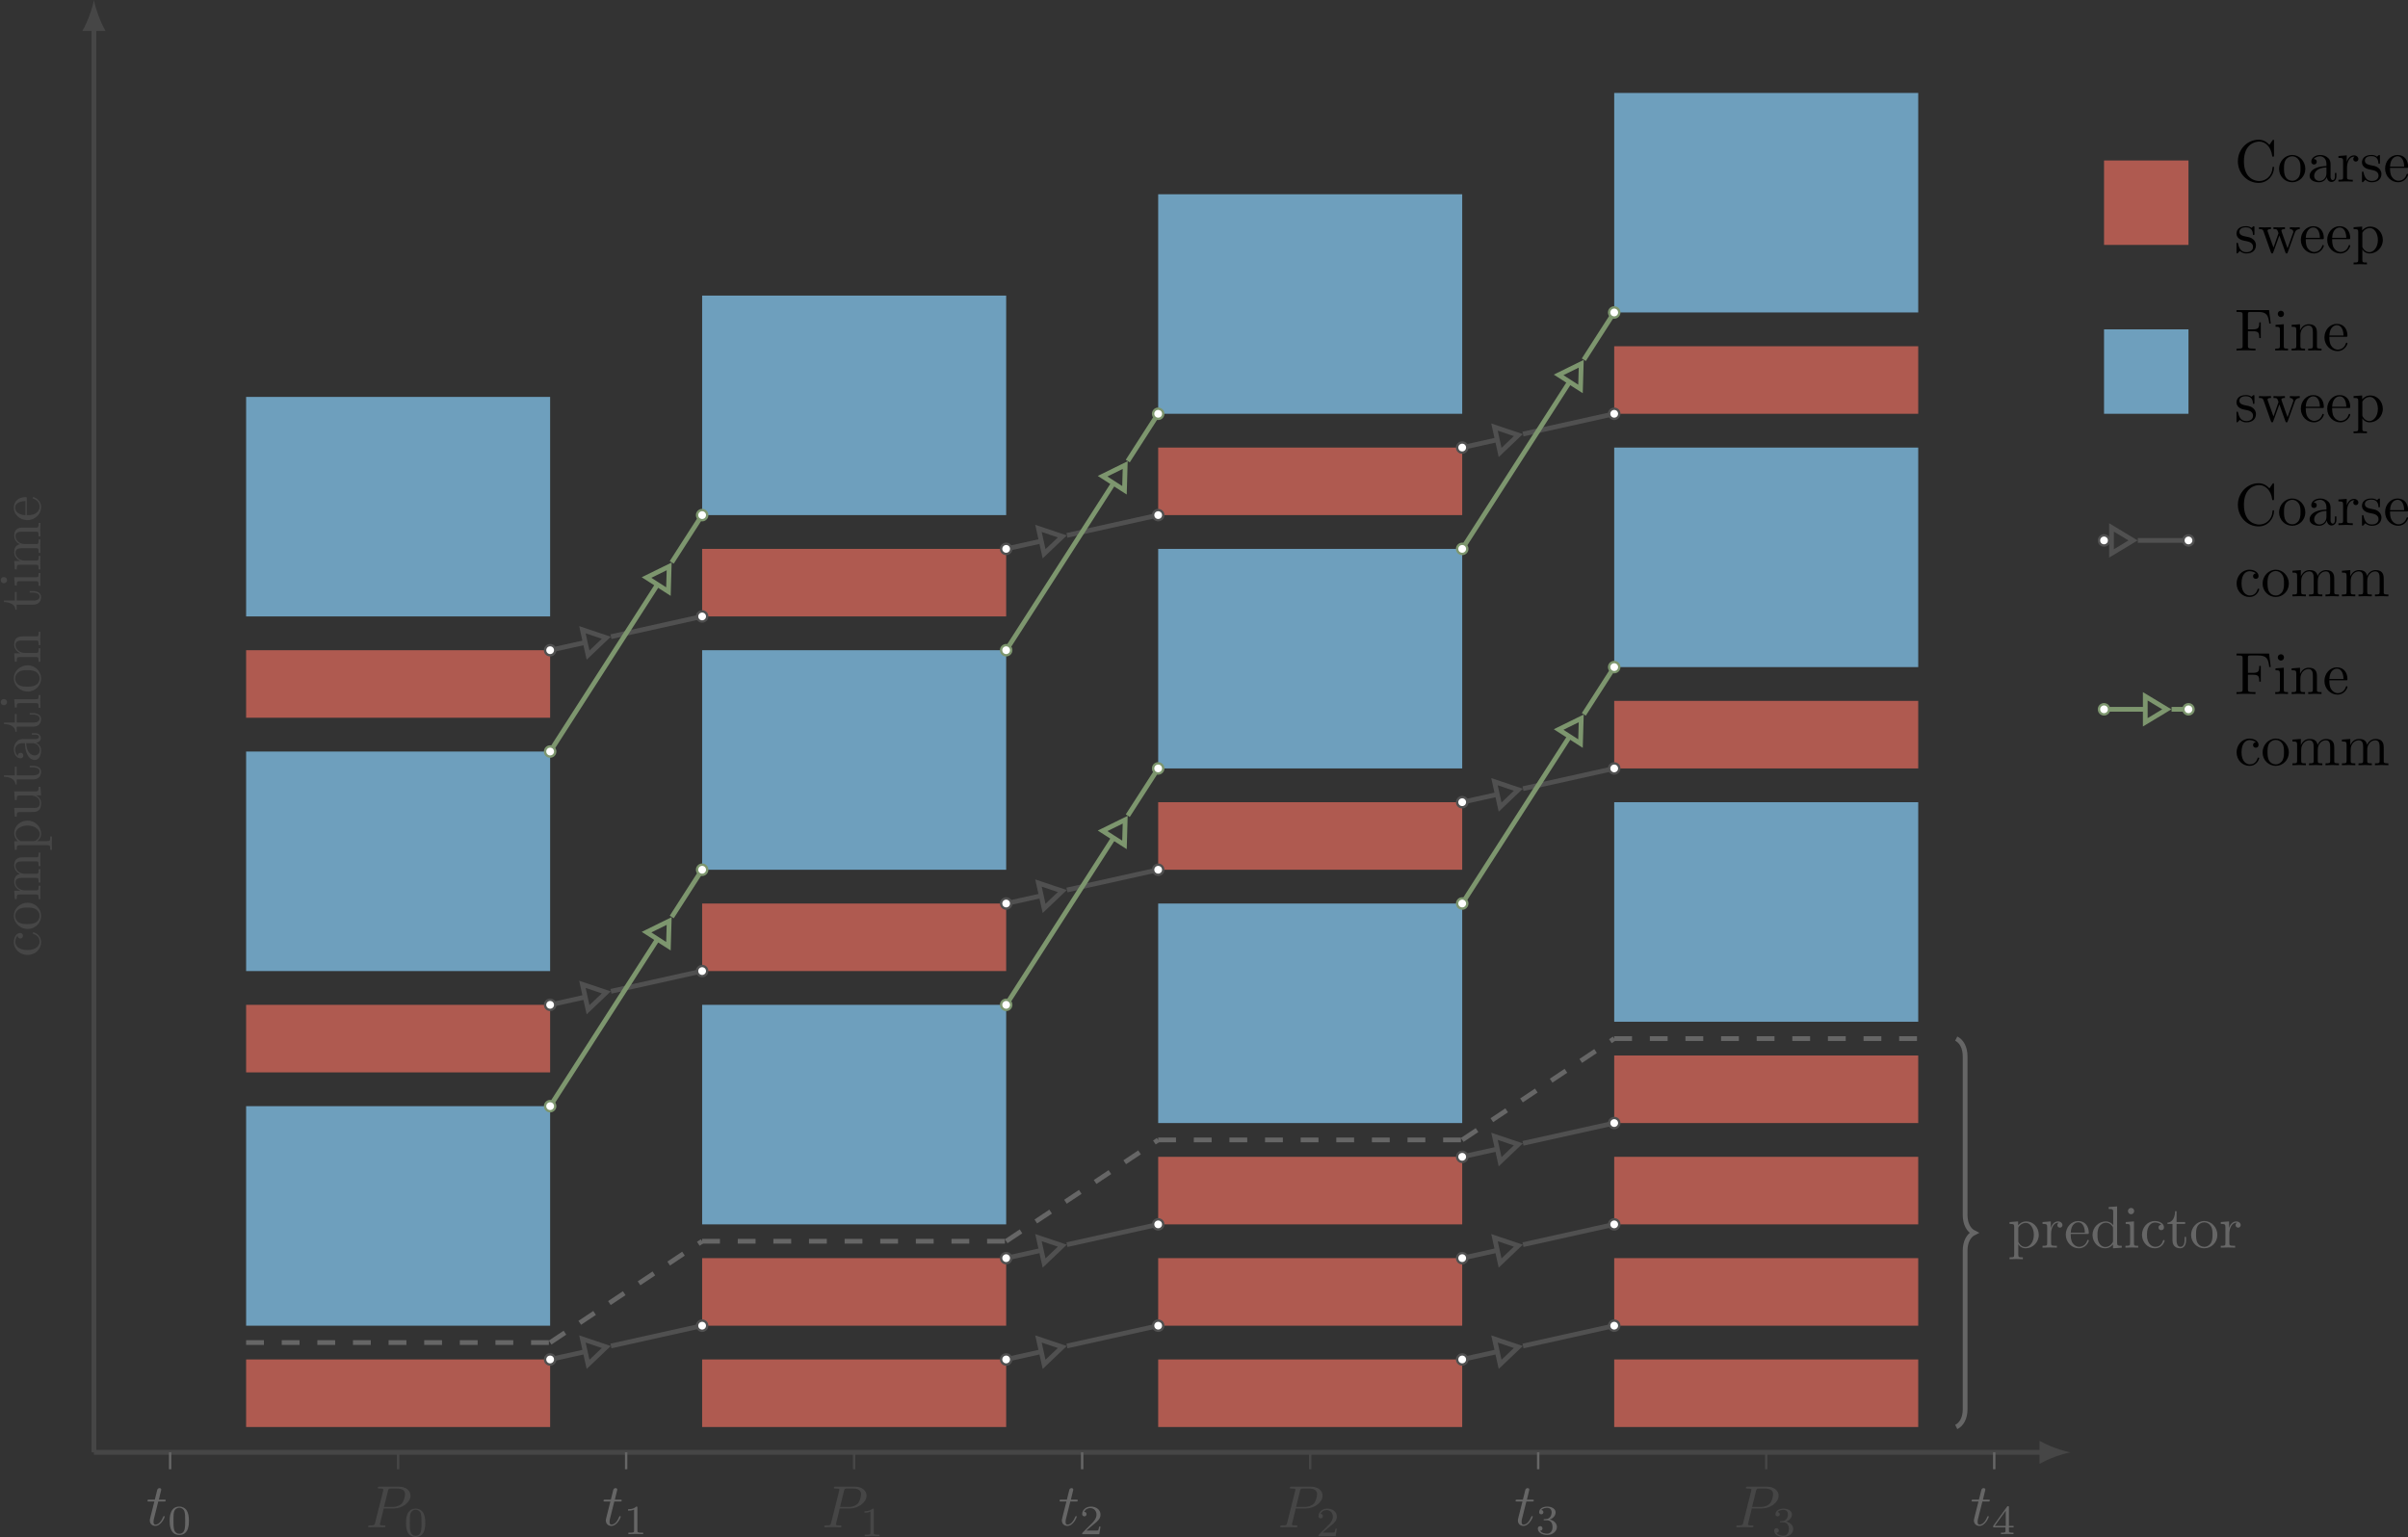 <?xml version="1.0" encoding="UTF-8"?>
<svg xmlns="http://www.w3.org/2000/svg" xmlns:xlink="http://www.w3.org/1999/xlink" width="404.136pt" height="257.997pt" viewBox="0 0 404.136 257.997" version="1.1">
<rect x="0" y="0" width="404.136" height="257.997" fill="#333333" stroke="none"/>
<defs>
<g>
<symbol overflow="visible" id="glyph0-0">
<path style="stroke:none;" d=""/>
</symbol>
<symbol overflow="visible" id="glyph0-1">
<path style="stroke:none;" d="M 0.562 -3.406 C 0.562 -1.344 2.172 0.219 4.031 0.219 C 5.656 0.219 6.625 -1.172 6.625 -2.328 C 6.625 -2.422 6.625 -2.5 6.5 -2.5 C 6.391 -2.5 6.391 -2.438 6.375 -2.328 C 6.297 -0.906 5.234 -0.094 4.141 -0.094 C 3.531 -0.094 1.578 -0.422 1.578 -3.406 C 1.578 -6.375 3.531 -6.719 4.141 -6.719 C 5.219 -6.719 6.109 -5.812 6.312 -4.359 C 6.328 -4.219 6.328 -4.188 6.469 -4.188 C 6.625 -4.188 6.625 -4.219 6.625 -4.422 L 6.625 -6.781 C 6.625 -6.953 6.625 -7.031 6.516 -7.031 C 6.484 -7.031 6.438 -7.031 6.359 -6.906 L 5.859 -6.172 C 5.5 -6.531 4.984 -7.031 4.031 -7.031 C 2.156 -7.031 0.562 -5.438 0.562 -3.406 Z M 0.562 -3.406 "/>
</symbol>
<symbol overflow="visible" id="glyph0-2">
<path style="stroke:none;" d="M 4.688 -2.141 C 4.688 -3.406 3.703 -4.469 2.5 -4.469 C 1.25 -4.469 0.281 -3.375 0.281 -2.141 C 0.281 -0.844 1.312 0.109 2.484 0.109 C 3.688 0.109 4.688 -0.875 4.688 -2.141 Z M 2.5 -0.141 C 2.062 -0.141 1.625 -0.344 1.359 -0.812 C 1.109 -1.25 1.109 -1.859 1.109 -2.219 C 1.109 -2.609 1.109 -3.141 1.344 -3.578 C 1.609 -4.031 2.078 -4.25 2.484 -4.25 C 2.922 -4.25 3.344 -4.031 3.609 -3.594 C 3.875 -3.172 3.875 -2.594 3.875 -2.219 C 3.875 -1.859 3.875 -1.312 3.656 -0.875 C 3.422 -0.422 2.984 -0.141 2.5 -0.141 Z M 2.5 -0.141 "/>
</symbol>
<symbol overflow="visible" id="glyph0-3">
<path style="stroke:none;" d="M 3.312 -0.75 C 3.359 -0.359 3.625 0.062 4.094 0.062 C 4.312 0.062 4.922 -0.078 4.922 -0.891 L 4.922 -1.453 L 4.672 -1.453 L 4.672 -0.891 C 4.672 -0.312 4.422 -0.25 4.312 -0.25 C 3.984 -0.25 3.938 -0.703 3.938 -0.75 L 3.938 -2.734 C 3.938 -3.156 3.938 -3.547 3.578 -3.922 C 3.188 -4.312 2.688 -4.469 2.219 -4.469 C 1.391 -4.469 0.703 -4 0.703 -3.344 C 0.703 -3.047 0.906 -2.875 1.172 -2.875 C 1.453 -2.875 1.625 -3.078 1.625 -3.328 C 1.625 -3.453 1.578 -3.781 1.109 -3.781 C 1.391 -4.141 1.875 -4.25 2.188 -4.25 C 2.688 -4.25 3.25 -3.859 3.25 -2.969 L 3.25 -2.609 C 2.734 -2.578 2.047 -2.547 1.422 -2.25 C 0.672 -1.906 0.422 -1.391 0.422 -0.953 C 0.422 -0.141 1.391 0.109 2.016 0.109 C 2.672 0.109 3.125 -0.297 3.312 -0.75 Z M 3.25 -2.391 L 3.25 -1.391 C 3.25 -0.453 2.531 -0.109 2.078 -0.109 C 1.594 -0.109 1.188 -0.453 1.188 -0.953 C 1.188 -1.5 1.609 -2.328 3.25 -2.391 Z M 3.25 -2.391 "/>
</symbol>
<symbol overflow="visible" id="glyph0-4">
<path style="stroke:none;" d="M 1.672 -3.312 L 1.672 -4.406 L 0.281 -4.297 L 0.281 -3.984 C 0.984 -3.984 1.062 -3.922 1.062 -3.422 L 1.062 -0.75 C 1.062 -0.312 0.953 -0.312 0.281 -0.312 L 0.281 0 C 0.672 -0.016 1.141 -0.031 1.422 -0.031 C 1.812 -0.031 2.281 -0.031 2.688 0 L 2.688 -0.312 L 2.469 -0.312 C 1.734 -0.312 1.719 -0.422 1.719 -0.781 L 1.719 -2.312 C 1.719 -3.297 2.141 -4.188 2.891 -4.188 C 2.953 -4.188 2.984 -4.188 3 -4.172 C 2.969 -4.172 2.766 -4.047 2.766 -3.781 C 2.766 -3.516 2.984 -3.359 3.203 -3.359 C 3.375 -3.359 3.625 -3.484 3.625 -3.797 C 3.625 -4.109 3.312 -4.406 2.891 -4.406 C 2.156 -4.406 1.797 -3.734 1.672 -3.312 Z M 1.672 -3.312 "/>
</symbol>
<symbol overflow="visible" id="glyph0-5">
<path style="stroke:none;" d="M 2.078 -1.938 C 2.297 -1.891 3.109 -1.734 3.109 -1.016 C 3.109 -0.516 2.766 -0.109 1.984 -0.109 C 1.141 -0.109 0.781 -0.672 0.594 -1.531 C 0.562 -1.656 0.562 -1.688 0.453 -1.688 C 0.328 -1.688 0.328 -1.625 0.328 -1.453 L 0.328 -0.125 C 0.328 0.047 0.328 0.109 0.438 0.109 C 0.484 0.109 0.5 0.094 0.688 -0.094 C 0.703 -0.109 0.703 -0.125 0.891 -0.312 C 1.328 0.094 1.781 0.109 1.984 0.109 C 3.125 0.109 3.594 -0.562 3.594 -1.281 C 3.594 -1.797 3.297 -2.109 3.172 -2.219 C 2.844 -2.547 2.453 -2.625 2.031 -2.703 C 1.469 -2.812 0.812 -2.938 0.812 -3.516 C 0.812 -3.875 1.062 -4.281 1.922 -4.281 C 3.016 -4.281 3.078 -3.375 3.094 -3.078 C 3.094 -2.984 3.188 -2.984 3.203 -2.984 C 3.344 -2.984 3.344 -3.031 3.344 -3.219 L 3.344 -4.234 C 3.344 -4.391 3.344 -4.469 3.234 -4.469 C 3.188 -4.469 3.156 -4.469 3.031 -4.344 C 3 -4.312 2.906 -4.219 2.859 -4.188 C 2.484 -4.469 2.078 -4.469 1.922 -4.469 C 0.703 -4.469 0.328 -3.797 0.328 -3.234 C 0.328 -2.891 0.484 -2.609 0.75 -2.391 C 1.078 -2.141 1.359 -2.078 2.078 -1.938 Z M 2.078 -1.938 "/>
</symbol>
<symbol overflow="visible" id="glyph0-6">
<path style="stroke:none;" d="M 1.109 -2.516 C 1.172 -4 2.016 -4.25 2.359 -4.25 C 3.375 -4.25 3.484 -2.906 3.484 -2.516 Z M 1.109 -2.297 L 3.891 -2.297 C 4.109 -2.297 4.141 -2.297 4.141 -2.516 C 4.141 -3.5 3.594 -4.469 2.359 -4.469 C 1.203 -4.469 0.281 -3.438 0.281 -2.188 C 0.281 -0.859 1.328 0.109 2.469 0.109 C 3.688 0.109 4.141 -1 4.141 -1.188 C 4.141 -1.281 4.062 -1.312 4 -1.312 C 3.922 -1.312 3.891 -1.25 3.875 -1.172 C 3.531 -0.141 2.625 -0.141 2.531 -0.141 C 2.031 -0.141 1.641 -0.438 1.406 -0.812 C 1.109 -1.281 1.109 -1.938 1.109 -2.297 Z M 1.109 -2.297 "/>
</symbol>
<symbol overflow="visible" id="glyph0-7">
<path style="stroke:none;" d="M 6.172 -3.344 C 6.344 -3.844 6.656 -3.984 7.016 -3.984 L 7.016 -4.297 C 6.781 -4.281 6.5 -4.266 6.281 -4.266 C 5.984 -4.266 5.547 -4.281 5.359 -4.297 L 5.359 -3.984 C 5.719 -3.984 5.938 -3.797 5.938 -3.516 C 5.938 -3.453 5.938 -3.422 5.875 -3.297 L 4.969 -0.75 L 3.984 -3.531 C 3.953 -3.656 3.938 -3.672 3.938 -3.719 C 3.938 -3.984 4.328 -3.984 4.531 -3.984 L 4.531 -4.297 C 4.234 -4.281 3.734 -4.266 3.484 -4.266 C 3.188 -4.266 2.906 -4.281 2.609 -4.297 L 2.609 -3.984 C 2.969 -3.984 3.125 -3.969 3.234 -3.844 C 3.281 -3.781 3.391 -3.484 3.453 -3.297 L 2.609 -0.875 L 1.656 -3.531 C 1.609 -3.656 1.609 -3.672 1.609 -3.719 C 1.609 -3.984 2 -3.984 2.188 -3.984 L 2.188 -4.297 C 1.891 -4.281 1.328 -4.266 1.109 -4.266 C 1.062 -4.266 0.531 -4.281 0.172 -4.297 L 0.172 -3.984 C 0.672 -3.984 0.797 -3.953 0.922 -3.641 L 2.172 -0.109 C 2.219 0.031 2.25 0.109 2.375 0.109 C 2.516 0.109 2.531 0.047 2.578 -0.094 L 3.594 -2.906 L 4.609 -0.078 C 4.641 0.031 4.672 0.109 4.812 0.109 C 4.938 0.109 4.969 0.016 5 -0.078 Z M 6.172 -3.344 "/>
</symbol>
<symbol overflow="visible" id="glyph0-8">
<path style="stroke:none;" d="M 1.719 -3.75 L 1.719 -4.406 L 0.281 -4.297 L 0.281 -3.984 C 0.984 -3.984 1.062 -3.922 1.062 -3.484 L 1.062 1.172 C 1.062 1.625 0.953 1.625 0.281 1.625 L 0.281 1.938 C 0.625 1.922 1.141 1.906 1.391 1.906 C 1.672 1.906 2.172 1.922 2.516 1.938 L 2.516 1.625 C 1.859 1.625 1.75 1.625 1.75 1.172 L 1.75 -0.594 C 1.797 -0.422 2.219 0.109 2.969 0.109 C 4.156 0.109 5.188 -0.875 5.188 -2.156 C 5.188 -3.422 4.234 -4.406 3.109 -4.406 C 2.328 -4.406 1.906 -3.969 1.719 -3.75 Z M 1.75 -1.141 L 1.75 -3.359 C 2.031 -3.875 2.516 -4.156 3.031 -4.156 C 3.766 -4.156 4.359 -3.281 4.359 -2.156 C 4.359 -0.953 3.672 -0.109 2.938 -0.109 C 2.531 -0.109 2.156 -0.312 1.891 -0.719 C 1.75 -0.922 1.75 -0.938 1.75 -1.141 Z M 1.75 -1.141 "/>
</symbol>
<symbol overflow="visible" id="glyph0-9">
<path style="stroke:none;" d="M 5.797 -6.781 L 0.328 -6.781 L 0.328 -6.469 L 0.562 -6.469 C 1.328 -6.469 1.359 -6.359 1.359 -6 L 1.359 -0.781 C 1.359 -0.422 1.328 -0.312 0.562 -0.312 L 0.328 -0.312 L 0.328 0 C 0.672 -0.031 1.453 -0.031 1.844 -0.031 C 2.25 -0.031 3.156 -0.031 3.516 0 L 3.516 -0.312 L 3.188 -0.312 C 2.25 -0.312 2.25 -0.438 2.25 -0.781 L 2.25 -3.234 L 3.094 -3.234 C 4.062 -3.234 4.156 -2.922 4.156 -2.078 L 4.406 -2.078 L 4.406 -4.719 L 4.156 -4.719 C 4.156 -3.875 4.062 -3.547 3.094 -3.547 L 2.25 -3.547 L 2.25 -6.078 C 2.25 -6.406 2.266 -6.469 2.734 -6.469 L 3.922 -6.469 C 5.422 -6.469 5.672 -5.906 5.828 -4.531 L 6.078 -4.531 Z M 5.797 -6.781 "/>
</symbol>
<symbol overflow="visible" id="glyph0-10">
<path style="stroke:none;" d="M 1.766 -4.406 L 0.375 -4.297 L 0.375 -3.984 C 1.016 -3.984 1.109 -3.922 1.109 -3.438 L 1.109 -0.75 C 1.109 -0.312 1 -0.312 0.328 -0.312 L 0.328 0 C 0.641 -0.016 1.188 -0.031 1.422 -0.031 C 1.781 -0.031 2.125 -0.016 2.469 0 L 2.469 -0.312 C 1.797 -0.312 1.766 -0.359 1.766 -0.75 Z M 1.797 -6.141 C 1.797 -6.453 1.562 -6.672 1.281 -6.672 C 0.969 -6.672 0.75 -6.406 0.75 -6.141 C 0.75 -5.875 0.969 -5.609 1.281 -5.609 C 1.562 -5.609 1.797 -5.828 1.797 -6.141 Z M 1.797 -6.141 "/>
</symbol>
<symbol overflow="visible" id="glyph0-11">
<path style="stroke:none;" d="M 1.094 -3.422 L 1.094 -0.75 C 1.094 -0.312 0.984 -0.312 0.312 -0.312 L 0.312 0 C 0.672 -0.016 1.172 -0.031 1.453 -0.031 C 1.703 -0.031 2.219 -0.016 2.562 0 L 2.562 -0.312 C 1.891 -0.312 1.781 -0.312 1.781 -0.75 L 1.781 -2.594 C 1.781 -3.625 2.5 -4.188 3.125 -4.188 C 3.766 -4.188 3.875 -3.656 3.875 -3.078 L 3.875 -0.75 C 3.875 -0.312 3.766 -0.312 3.094 -0.312 L 3.094 0 C 3.438 -0.016 3.953 -0.031 4.219 -0.031 C 4.469 -0.031 5 -0.016 5.328 0 L 5.328 -0.312 C 4.812 -0.312 4.562 -0.312 4.562 -0.609 L 4.562 -2.516 C 4.562 -3.375 4.562 -3.672 4.25 -4.031 C 4.109 -4.203 3.781 -4.406 3.203 -4.406 C 2.469 -4.406 2 -3.984 1.719 -3.359 L 1.719 -4.406 L 0.312 -4.297 L 0.312 -3.984 C 1.016 -3.984 1.094 -3.922 1.094 -3.422 Z M 1.094 -3.422 "/>
</symbol>
<symbol overflow="visible" id="glyph0-12">
<path style="stroke:none;" d="M 1.172 -2.172 C 1.172 -3.797 1.984 -4.219 2.516 -4.219 C 2.609 -4.219 3.234 -4.203 3.578 -3.844 C 3.172 -3.812 3.109 -3.516 3.109 -3.391 C 3.109 -3.125 3.297 -2.938 3.562 -2.938 C 3.828 -2.938 4.031 -3.094 4.031 -3.406 C 4.031 -4.078 3.266 -4.469 2.5 -4.469 C 1.25 -4.469 0.344 -3.391 0.344 -2.156 C 0.344 -0.875 1.328 0.109 2.484 0.109 C 3.812 0.109 4.141 -1.094 4.141 -1.188 C 4.141 -1.281 4.031 -1.281 4 -1.281 C 3.922 -1.281 3.891 -1.25 3.875 -1.188 C 3.594 -0.266 2.938 -0.141 2.578 -0.141 C 2.047 -0.141 1.172 -0.562 1.172 -2.172 Z M 1.172 -2.172 "/>
</symbol>
<symbol overflow="visible" id="glyph0-13">
<path style="stroke:none;" d="M 1.094 -3.422 L 1.094 -0.75 C 1.094 -0.312 0.984 -0.312 0.312 -0.312 L 0.312 0 C 0.672 -0.016 1.172 -0.031 1.453 -0.031 C 1.703 -0.031 2.219 -0.016 2.562 0 L 2.562 -0.312 C 1.891 -0.312 1.781 -0.312 1.781 -0.75 L 1.781 -2.594 C 1.781 -3.625 2.5 -4.188 3.125 -4.188 C 3.766 -4.188 3.875 -3.656 3.875 -3.078 L 3.875 -0.75 C 3.875 -0.312 3.766 -0.312 3.094 -0.312 L 3.094 0 C 3.438 -0.016 3.953 -0.031 4.219 -0.031 C 4.469 -0.031 5 -0.016 5.328 0 L 5.328 -0.312 C 4.672 -0.312 4.562 -0.312 4.562 -0.75 L 4.562 -2.594 C 4.562 -3.625 5.266 -4.188 5.906 -4.188 C 6.531 -4.188 6.641 -3.656 6.641 -3.078 L 6.641 -0.75 C 6.641 -0.312 6.531 -0.312 5.859 -0.312 L 5.859 0 C 6.203 -0.016 6.719 -0.031 6.984 -0.031 C 7.25 -0.031 7.766 -0.016 8.109 0 L 8.109 -0.312 C 7.594 -0.312 7.344 -0.312 7.328 -0.609 L 7.328 -2.516 C 7.328 -3.375 7.328 -3.672 7.016 -4.031 C 6.875 -4.203 6.547 -4.406 5.969 -4.406 C 5.141 -4.406 4.688 -3.812 4.531 -3.422 C 4.391 -4.297 3.656 -4.406 3.203 -4.406 C 2.469 -4.406 2 -3.984 1.719 -3.359 L 1.719 -4.406 L 0.312 -4.297 L 0.312 -3.984 C 1.016 -3.984 1.094 -3.922 1.094 -3.422 Z M 1.094 -3.422 "/>
</symbol>
<symbol overflow="visible" id="glyph0-14">
<path style="stroke:none;" d="M 3.781 -0.547 L 3.781 0.109 L 5.25 0 L 5.25 -0.312 C 4.562 -0.312 4.469 -0.375 4.469 -0.875 L 4.469 -6.922 L 3.047 -6.812 L 3.047 -6.5 C 3.734 -6.5 3.812 -6.438 3.812 -5.938 L 3.812 -3.781 C 3.531 -4.141 3.094 -4.406 2.562 -4.406 C 1.391 -4.406 0.344 -3.422 0.344 -2.141 C 0.344 -0.875 1.312 0.109 2.453 0.109 C 3.094 0.109 3.531 -0.234 3.781 -0.547 Z M 3.781 -3.219 L 3.781 -1.172 C 3.781 -1 3.781 -0.984 3.672 -0.812 C 3.375 -0.328 2.938 -0.109 2.5 -0.109 C 2.047 -0.109 1.688 -0.375 1.453 -0.75 C 1.203 -1.156 1.172 -1.719 1.172 -2.141 C 1.172 -2.5 1.188 -3.094 1.469 -3.547 C 1.688 -3.859 2.062 -4.188 2.609 -4.188 C 2.953 -4.188 3.375 -4.031 3.672 -3.594 C 3.781 -3.422 3.781 -3.406 3.781 -3.219 Z M 3.781 -3.219 "/>
</symbol>
<symbol overflow="visible" id="glyph0-15">
<path style="stroke:none;" d="M 1.719 -3.984 L 3.156 -3.984 L 3.156 -4.297 L 1.719 -4.297 L 1.719 -6.125 L 1.469 -6.125 C 1.469 -5.312 1.172 -4.25 0.188 -4.203 L 0.188 -3.984 L 1.031 -3.984 L 1.031 -1.234 C 1.031 -0.016 1.969 0.109 2.328 0.109 C 3.031 0.109 3.312 -0.594 3.312 -1.234 L 3.312 -1.797 L 3.062 -1.797 L 3.062 -1.25 C 3.062 -0.516 2.766 -0.141 2.391 -0.141 C 1.719 -0.141 1.719 -1.047 1.719 -1.219 Z M 1.719 -3.984 "/>
</symbol>
<symbol overflow="visible" id="glyph1-0">
<path style="stroke:none;" d=""/>
</symbol>
<symbol overflow="visible" id="glyph1-1">
<path style="stroke:none;" d="M 3.016 -3.156 L 4.719 -3.156 C 6.125 -3.156 7.516 -4.188 7.516 -5.297 C 7.516 -6.078 6.859 -6.812 5.547 -6.812 L 2.328 -6.812 C 2.141 -6.812 2.031 -6.812 2.031 -6.625 C 2.031 -6.5 2.109 -6.5 2.312 -6.5 C 2.438 -6.5 2.625 -6.484 2.734 -6.484 C 2.906 -6.453 2.953 -6.438 2.953 -6.312 C 2.953 -6.281 2.953 -6.25 2.922 -6.125 L 1.578 -0.781 C 1.484 -0.391 1.469 -0.312 0.672 -0.312 C 0.516 -0.312 0.406 -0.312 0.406 -0.125 C 0.406 0 0.516 0 0.547 0 C 0.828 0 1.531 -0.031 1.812 -0.031 C 2.031 -0.031 2.25 -0.016 2.453 -0.016 C 2.672 -0.016 2.891 0 3.094 0 C 3.172 0 3.297 0 3.297 -0.203 C 3.297 -0.312 3.203 -0.312 3.016 -0.312 C 2.656 -0.312 2.375 -0.312 2.375 -0.484 C 2.375 -0.547 2.391 -0.594 2.406 -0.656 Z M 3.734 -6.125 C 3.828 -6.469 3.844 -6.5 4.281 -6.5 L 5.234 -6.5 C 6.062 -6.5 6.594 -6.234 6.594 -5.547 C 6.594 -5.156 6.391 -4.297 6 -3.938 C 5.5 -3.484 4.906 -3.406 4.469 -3.406 L 3.062 -3.406 Z M 3.734 -6.125 "/>
</symbol>
<symbol overflow="visible" id="glyph1-2">
<path style="stroke:none;" d="M 2.047 -3.984 L 2.984 -3.984 C 3.188 -3.984 3.297 -3.984 3.297 -4.188 C 3.297 -4.297 3.188 -4.297 3.016 -4.297 L 2.141 -4.297 C 2.5 -5.719 2.547 -5.906 2.547 -5.969 C 2.547 -6.141 2.422 -6.234 2.25 -6.234 C 2.219 -6.234 1.938 -6.234 1.859 -5.875 L 1.469 -4.297 L 0.531 -4.297 C 0.328 -4.297 0.234 -4.297 0.234 -4.109 C 0.234 -3.984 0.312 -3.984 0.516 -3.984 L 1.391 -3.984 C 0.672 -1.156 0.625 -0.984 0.625 -0.812 C 0.625 -0.266 1 0.109 1.547 0.109 C 2.562 0.109 3.125 -1.344 3.125 -1.422 C 3.125 -1.531 3.047 -1.531 3.016 -1.531 C 2.922 -1.531 2.906 -1.5 2.859 -1.391 C 2.438 -0.344 1.906 -0.109 1.562 -0.109 C 1.359 -0.109 1.25 -0.234 1.25 -0.562 C 1.25 -0.812 1.281 -0.875 1.312 -1.047 Z M 2.047 -3.984 "/>
</symbol>
<symbol overflow="visible" id="glyph2-0">
<path style="stroke:none;" d=""/>
</symbol>
<symbol overflow="visible" id="glyph2-1">
<path style="stroke:none;" d="M 3.594 -2.219 C 3.594 -2.984 3.5 -3.547 3.188 -4.031 C 2.969 -4.344 2.531 -4.625 1.984 -4.625 C 0.359 -4.625 0.359 -2.719 0.359 -2.219 C 0.359 -1.719 0.359 0.141 1.984 0.141 C 3.594 0.141 3.594 -1.719 3.594 -2.219 Z M 1.984 -0.062 C 1.656 -0.062 1.234 -0.25 1.094 -0.812 C 1 -1.219 1 -1.797 1 -2.312 C 1 -2.828 1 -3.359 1.094 -3.734 C 1.25 -4.281 1.688 -4.438 1.984 -4.438 C 2.359 -4.438 2.719 -4.203 2.844 -3.797 C 2.953 -3.422 2.969 -2.922 2.969 -2.312 C 2.969 -1.797 2.969 -1.281 2.875 -0.844 C 2.734 -0.203 2.266 -0.062 1.984 -0.062 Z M 1.984 -0.062 "/>
</symbol>
<symbol overflow="visible" id="glyph2-2">
<path style="stroke:none;" d="M 2.328 -4.438 C 2.328 -4.625 2.328 -4.625 2.125 -4.625 C 1.672 -4.188 1.047 -4.188 0.766 -4.188 L 0.766 -3.938 C 0.922 -3.938 1.391 -3.938 1.766 -4.125 L 1.766 -0.578 C 1.766 -0.344 1.766 -0.25 1.078 -0.25 L 0.812 -0.25 L 0.812 0 C 0.938 0 1.797 -0.031 2.047 -0.031 C 2.266 -0.031 3.141 0 3.297 0 L 3.297 -0.25 L 3.031 -0.25 C 2.328 -0.25 2.328 -0.344 2.328 -0.578 Z M 2.328 -4.438 "/>
</symbol>
<symbol overflow="visible" id="glyph2-3">
<path style="stroke:none;" d="M 3.516 -1.266 L 3.281 -1.266 C 3.266 -1.109 3.188 -0.703 3.094 -0.641 C 3.047 -0.594 2.516 -0.594 2.406 -0.594 L 1.125 -0.594 C 1.859 -1.234 2.109 -1.438 2.516 -1.766 C 3.031 -2.172 3.516 -2.609 3.516 -3.266 C 3.516 -4.109 2.781 -4.625 1.891 -4.625 C 1.031 -4.625 0.438 -4.016 0.438 -3.375 C 0.438 -3.031 0.734 -2.984 0.812 -2.984 C 0.969 -2.984 1.172 -3.109 1.172 -3.359 C 1.172 -3.484 1.125 -3.734 0.766 -3.734 C 0.984 -4.219 1.453 -4.375 1.781 -4.375 C 2.484 -4.375 2.844 -3.828 2.844 -3.266 C 2.844 -2.656 2.406 -2.188 2.188 -1.938 L 0.516 -0.266 C 0.438 -0.203 0.438 -0.188 0.438 0 L 3.312 0 Z M 3.516 -1.266 "/>
</symbol>
<symbol overflow="visible" id="glyph2-4">
<path style="stroke:none;" d="M 1.906 -2.328 C 2.453 -2.328 2.844 -1.953 2.844 -1.203 C 2.844 -0.344 2.328 -0.078 1.938 -0.078 C 1.656 -0.078 1.031 -0.156 0.75 -0.578 C 1.078 -0.578 1.156 -0.812 1.156 -0.969 C 1.156 -1.188 0.984 -1.344 0.766 -1.344 C 0.578 -1.344 0.375 -1.219 0.375 -0.938 C 0.375 -0.281 1.094 0.141 1.938 0.141 C 2.906 0.141 3.578 -0.516 3.578 -1.203 C 3.578 -1.75 3.141 -2.297 2.375 -2.453 C 3.094 -2.719 3.359 -3.234 3.359 -3.672 C 3.359 -4.219 2.734 -4.625 1.953 -4.625 C 1.188 -4.625 0.594 -4.25 0.594 -3.688 C 0.594 -3.453 0.75 -3.328 0.953 -3.328 C 1.172 -3.328 1.312 -3.484 1.312 -3.672 C 1.312 -3.875 1.172 -4.031 0.953 -4.047 C 1.203 -4.344 1.672 -4.422 1.938 -4.422 C 2.25 -4.422 2.688 -4.266 2.688 -3.672 C 2.688 -3.375 2.594 -3.047 2.406 -2.844 C 2.188 -2.578 1.984 -2.562 1.641 -2.531 C 1.469 -2.516 1.453 -2.516 1.422 -2.516 C 1.406 -2.516 1.344 -2.5 1.344 -2.422 C 1.344 -2.328 1.406 -2.328 1.531 -2.328 Z M 1.906 -2.328 "/>
</symbol>
<symbol overflow="visible" id="glyph2-5">
<path style="stroke:none;" d="M 3.688 -1.141 L 3.688 -1.391 L 2.906 -1.391 L 2.906 -4.5 C 2.906 -4.641 2.906 -4.703 2.766 -4.703 C 2.672 -4.703 2.641 -4.703 2.578 -4.594 L 0.266 -1.391 L 0.266 -1.141 L 2.328 -1.141 L 2.328 -0.578 C 2.328 -0.328 2.328 -0.25 1.75 -0.25 L 1.562 -0.25 L 1.562 0 C 1.922 -0.016 2.359 -0.031 2.609 -0.031 C 2.875 -0.031 3.312 -0.016 3.672 0 L 3.672 -0.25 L 3.484 -0.25 C 2.906 -0.25 2.906 -0.328 2.906 -0.578 L 2.906 -1.141 Z M 2.375 -3.938 L 2.375 -1.391 L 0.531 -1.391 Z M 2.375 -3.938 "/>
</symbol>
<symbol overflow="visible" id="glyph3-0">
<path style="stroke:none;" d=""/>
</symbol>
<symbol overflow="visible" id="glyph3-1">
<path style="stroke:none;" d="M -2.172 -1.172 C -3.797 -1.172 -4.219 -1.984 -4.219 -2.516 C -4.219 -2.609 -4.203 -3.234 -3.844 -3.578 C -3.812 -3.172 -3.516 -3.109 -3.391 -3.109 C -3.125 -3.109 -2.938 -3.297 -2.938 -3.562 C -2.938 -3.828 -3.094 -4.031 -3.406 -4.031 C -4.078 -4.031 -4.469 -3.266 -4.469 -2.5 C -4.469 -1.25 -3.391 -0.344 -2.156 -0.344 C -0.875 -0.344 0.109 -1.328 0.109 -2.484 C 0.109 -3.812 -1.094 -4.141 -1.188 -4.141 C -1.281 -4.141 -1.281 -4.031 -1.281 -4 C -1.281 -3.922 -1.25 -3.891 -1.188 -3.875 C -0.266 -3.594 -0.141 -2.938 -0.141 -2.578 C -0.141 -2.047 -0.562 -1.172 -2.172 -1.172 Z M -2.172 -1.172 "/>
</symbol>
<symbol overflow="visible" id="glyph3-2">
<path style="stroke:none;" d="M -2.141 -4.688 C -3.406 -4.688 -4.469 -3.703 -4.469 -2.5 C -4.469 -1.25 -3.375 -0.281 -2.141 -0.281 C -0.844 -0.281 0.109 -1.312 0.109 -2.484 C 0.109 -3.688 -0.875 -4.688 -2.141 -4.688 Z M -0.141 -2.5 C -0.141 -2.062 -0.344 -1.625 -0.812 -1.359 C -1.25 -1.109 -1.859 -1.109 -2.219 -1.109 C -2.609 -1.109 -3.141 -1.109 -3.578 -1.344 C -4.031 -1.609 -4.25 -2.078 -4.25 -2.484 C -4.25 -2.922 -4.031 -3.344 -3.594 -3.609 C -3.172 -3.875 -2.594 -3.875 -2.219 -3.875 C -1.859 -3.875 -1.312 -3.875 -0.875 -3.656 C -0.422 -3.422 -0.141 -2.984 -0.141 -2.5 Z M -0.141 -2.5 "/>
</symbol>
<symbol overflow="visible" id="glyph3-3">
<path style="stroke:none;" d="M -3.422 -1.094 L -0.75 -1.094 C -0.312 -1.094 -0.312 -0.984 -0.312 -0.312 L 0 -0.312 C -0.016 -0.672 -0.031 -1.172 -0.031 -1.453 C -0.031 -1.703 -0.016 -2.219 0 -2.562 L -0.312 -2.562 C -0.312 -1.891 -0.312 -1.781 -0.75 -1.781 L -2.594 -1.781 C -3.625 -1.781 -4.188 -2.5 -4.188 -3.125 C -4.188 -3.766 -3.656 -3.875 -3.078 -3.875 L -0.75 -3.875 C -0.312 -3.875 -0.312 -3.766 -0.312 -3.094 L 0 -3.094 C -0.016 -3.438 -0.031 -3.953 -0.031 -4.219 C -0.031 -4.469 -0.016 -5 0 -5.328 L -0.312 -5.328 C -0.312 -4.672 -0.312 -4.562 -0.75 -4.562 L -2.594 -4.562 C -3.625 -4.562 -4.188 -5.266 -4.188 -5.906 C -4.188 -6.531 -3.656 -6.641 -3.078 -6.641 L -0.75 -6.641 C -0.312 -6.641 -0.312 -6.531 -0.312 -5.859 L 0 -5.859 C -0.016 -6.203 -0.031 -6.719 -0.031 -6.984 C -0.031 -7.25 -0.016 -7.766 0 -8.109 L -0.312 -8.109 C -0.312 -7.594 -0.312 -7.344 -0.609 -7.328 L -2.516 -7.328 C -3.375 -7.328 -3.672 -7.328 -4.031 -7.016 C -4.203 -6.875 -4.406 -6.547 -4.406 -5.969 C -4.406 -5.141 -3.812 -4.688 -3.422 -4.531 C -4.297 -4.391 -4.406 -3.656 -4.406 -3.203 C -4.406 -2.469 -3.984 -2 -3.359 -1.719 L -4.406 -1.719 L -4.297 -0.312 L -3.984 -0.312 C -3.984 -1.016 -3.922 -1.094 -3.422 -1.094 Z M -3.422 -1.094 "/>
</symbol>
<symbol overflow="visible" id="glyph3-4">
<path style="stroke:none;" d="M -3.75 -1.719 L -4.406 -1.719 L -4.297 -0.281 L -3.984 -0.281 C -3.984 -0.984 -3.922 -1.062 -3.484 -1.062 L 1.172 -1.062 C 1.625 -1.062 1.625 -0.953 1.625 -0.281 L 1.938 -0.281 C 1.922 -0.625 1.906 -1.141 1.906 -1.391 C 1.906 -1.672 1.922 -2.172 1.938 -2.516 L 1.625 -2.516 C 1.625 -1.859 1.625 -1.75 1.172 -1.75 L -0.594 -1.75 C -0.422 -1.797 0.109 -2.219 0.109 -2.969 C 0.109 -4.156 -0.875 -5.188 -2.156 -5.188 C -3.422 -5.188 -4.406 -4.234 -4.406 -3.109 C -4.406 -2.328 -3.969 -1.906 -3.75 -1.719 Z M -1.141 -1.75 L -3.359 -1.75 C -3.875 -2.031 -4.156 -2.516 -4.156 -3.031 C -4.156 -3.766 -3.281 -4.359 -2.156 -4.359 C -0.953 -4.359 -0.109 -3.672 -0.109 -2.938 C -0.109 -2.531 -0.312 -2.156 -0.719 -1.891 C -0.922 -1.75 -0.938 -1.75 -1.141 -1.75 Z M -1.141 -1.75 "/>
</symbol>
<symbol overflow="visible" id="glyph3-5">
<path style="stroke:none;" d="M -0.781 -3.891 L 0.109 -3.891 L 0 -5.328 L -0.312 -5.328 C -0.312 -4.641 -0.375 -4.562 -0.875 -4.562 L -4.406 -4.562 L -4.297 -3.094 L -3.984 -3.094 C -3.984 -3.781 -3.922 -3.875 -3.422 -3.875 L -1.656 -3.875 C -0.781 -3.875 -0.109 -3.391 -0.109 -2.656 C -0.109 -1.828 -0.578 -1.781 -1.094 -1.781 L -4.406 -1.781 L -4.297 -0.312 L -3.984 -0.312 C -3.984 -1.094 -3.953 -1.094 -3.078 -1.094 L -1.578 -1.094 C -0.797 -1.094 0.109 -1.094 0.109 -2.609 C 0.109 -3.172 -0.172 -3.609 -0.781 -3.891 Z M -0.781 -3.891 "/>
</symbol>
<symbol overflow="visible" id="glyph3-6">
<path style="stroke:none;" d="M -3.984 -1.719 L -3.984 -3.156 L -4.297 -3.156 L -4.297 -1.719 L -6.125 -1.719 L -6.125 -1.469 C -5.312 -1.469 -4.25 -1.172 -4.203 -0.188 L -3.984 -0.188 L -3.984 -1.031 L -1.234 -1.031 C -0.016 -1.031 0.109 -1.969 0.109 -2.328 C 0.109 -3.031 -0.594 -3.312 -1.234 -3.312 L -1.797 -3.312 L -1.797 -3.062 L -1.25 -3.062 C -0.516 -3.062 -0.141 -2.766 -0.141 -2.391 C -0.141 -1.719 -1.047 -1.719 -1.219 -1.719 Z M -3.984 -1.719 "/>
</symbol>
<symbol overflow="visible" id="glyph3-7">
<path style="stroke:none;" d="M -0.75 -3.312 C -0.359 -3.359 0.062 -3.625 0.062 -4.094 C 0.062 -4.312 -0.078 -4.922 -0.891 -4.922 L -1.453 -4.922 L -1.453 -4.672 L -0.891 -4.672 C -0.312 -4.672 -0.25 -4.422 -0.25 -4.312 C -0.25 -3.984 -0.703 -3.938 -0.75 -3.938 L -2.734 -3.938 C -3.156 -3.938 -3.547 -3.938 -3.922 -3.578 C -4.312 -3.188 -4.469 -2.688 -4.469 -2.219 C -4.469 -1.391 -4 -0.703 -3.344 -0.703 C -3.047 -0.703 -2.875 -0.906 -2.875 -1.172 C -2.875 -1.453 -3.078 -1.625 -3.328 -1.625 C -3.453 -1.625 -3.781 -1.578 -3.781 -1.109 C -4.141 -1.391 -4.25 -1.875 -4.25 -2.188 C -4.25 -2.688 -3.859 -3.25 -2.969 -3.25 L -2.609 -3.25 C -2.578 -2.734 -2.547 -2.047 -2.25 -1.422 C -1.906 -0.672 -1.391 -0.422 -0.953 -0.422 C -0.141 -0.422 0.109 -1.391 0.109 -2.016 C 0.109 -2.672 -0.297 -3.125 -0.75 -3.312 Z M -2.391 -3.25 L -1.391 -3.25 C -0.453 -3.25 -0.109 -2.531 -0.109 -2.078 C -0.109 -1.594 -0.453 -1.188 -0.953 -1.188 C -1.5 -1.188 -2.328 -1.609 -2.391 -3.25 Z M -2.391 -3.25 "/>
</symbol>
<symbol overflow="visible" id="glyph3-8">
<path style="stroke:none;" d="M -4.406 -1.766 L -4.297 -0.375 L -3.984 -0.375 C -3.984 -1.016 -3.922 -1.109 -3.438 -1.109 L -0.75 -1.109 C -0.312 -1.109 -0.312 -1 -0.312 -0.328 L 0 -0.328 C -0.016 -0.641 -0.031 -1.188 -0.031 -1.422 C -0.031 -1.781 -0.016 -2.125 0 -2.469 L -0.312 -2.469 C -0.312 -1.797 -0.359 -1.766 -0.75 -1.766 Z M -6.141 -1.797 C -6.453 -1.797 -6.672 -1.562 -6.672 -1.281 C -6.672 -0.969 -6.406 -0.75 -6.141 -0.75 C -5.875 -0.75 -5.609 -0.969 -5.609 -1.281 C -5.609 -1.562 -5.828 -1.797 -6.141 -1.797 Z M -6.141 -1.797 "/>
</symbol>
<symbol overflow="visible" id="glyph3-9">
<path style="stroke:none;" d="M -3.422 -1.094 L -0.75 -1.094 C -0.312 -1.094 -0.312 -0.984 -0.312 -0.312 L 0 -0.312 C -0.016 -0.672 -0.031 -1.172 -0.031 -1.453 C -0.031 -1.703 -0.016 -2.219 0 -2.562 L -0.312 -2.562 C -0.312 -1.891 -0.312 -1.781 -0.75 -1.781 L -2.594 -1.781 C -3.625 -1.781 -4.188 -2.5 -4.188 -3.125 C -4.188 -3.766 -3.656 -3.875 -3.078 -3.875 L -0.75 -3.875 C -0.312 -3.875 -0.312 -3.766 -0.312 -3.094 L 0 -3.094 C -0.016 -3.438 -0.031 -3.953 -0.031 -4.219 C -0.031 -4.469 -0.016 -5 0 -5.328 L -0.312 -5.328 C -0.312 -4.812 -0.312 -4.562 -0.609 -4.562 L -2.516 -4.562 C -3.375 -4.562 -3.672 -4.562 -4.031 -4.25 C -4.203 -4.109 -4.406 -3.781 -4.406 -3.203 C -4.406 -2.469 -3.984 -2 -3.359 -1.719 L -4.406 -1.719 L -4.297 -0.312 L -3.984 -0.312 C -3.984 -1.016 -3.922 -1.094 -3.422 -1.094 Z M -3.422 -1.094 "/>
</symbol>
<symbol overflow="visible" id="glyph3-10">
<path style="stroke:none;" d="M -2.516 -1.109 C -4 -1.172 -4.25 -2.016 -4.25 -2.359 C -4.25 -3.375 -2.906 -3.484 -2.516 -3.484 Z M -2.297 -1.109 L -2.297 -3.891 C -2.297 -4.109 -2.297 -4.141 -2.516 -4.141 C -3.5 -4.141 -4.469 -3.594 -4.469 -2.359 C -4.469 -1.203 -3.438 -0.281 -2.188 -0.281 C -0.859 -0.281 0.109 -1.328 0.109 -2.469 C 0.109 -3.688 -1 -4.141 -1.188 -4.141 C -1.281 -4.141 -1.312 -4.062 -1.312 -4 C -1.312 -3.922 -1.25 -3.891 -1.172 -3.875 C -0.141 -3.531 -0.141 -2.625 -0.141 -2.531 C -0.141 -2.031 -0.438 -1.641 -0.812 -1.406 C -1.281 -1.109 -1.938 -1.109 -2.297 -1.109 Z M -2.297 -1.109 "/>
</symbol>
</g>
<clipPath id="clip1">
  <path d="M 375 23 L 404.137 23 L 404.137 31 L 375 31 Z M 375 23 "/>
</clipPath>
<clipPath id="clip2">
  <path d="M 375 81 L 404.137 81 L 404.137 89 L 375 89 Z M 375 81 "/>
</clipPath>
<clipPath id="clip3">
  <path d="M 68 253 L 72 253 L 72 257.996 L 68 257.996 Z M 68 253 "/>
</clipPath>
<clipPath id="clip4">
  <path d="M 28 252 L 32 252 L 32 257.996 L 28 257.996 Z M 28 252 "/>
</clipPath>
<clipPath id="clip5">
  <path d="M 145 253 L 148 253 L 148 257.996 L 145 257.996 Z M 145 253 "/>
</clipPath>
<clipPath id="clip6">
  <path d="M 105 252 L 108 252 L 108 257.996 L 105 257.996 Z M 105 252 "/>
</clipPath>
<clipPath id="clip7">
  <path d="M 221 253 L 225 253 L 225 257.996 L 221 257.996 Z M 221 253 "/>
</clipPath>
<clipPath id="clip8">
  <path d="M 181 252 L 185 252 L 185 257.996 L 181 257.996 Z M 181 252 "/>
</clipPath>
<clipPath id="clip9">
  <path d="M 297 253 L 301 253 L 301 257.996 L 297 257.996 Z M 297 253 "/>
</clipPath>
<clipPath id="clip10">
  <path d="M 258 252 L 262 252 L 262 257.996 L 258 257.996 Z M 258 252 "/>
</clipPath>
<clipPath id="clip11">
  <path d="M 334 252 L 338 252 L 338 257.996 L 334 257.996 Z M 334 252 "/>
</clipPath>
</defs>
<g id="surface1">
<path style=" stroke:none;fill-rule:nonzero;fill:rgb(68.625%,35.294%,31.374%);fill-opacity:1;" d="M 353.121 41.109 L 353.121 26.938 L 367.293 26.938 L 367.293 41.109 Z M 353.121 41.109 "/>
<g clip-path="url(#clip1)" clip-rule="nonzero">
<g style="fill:rgb(0%,0%,0%);fill-opacity:1;">
  <use xlink:href="#glyph0-1" x="375.023" y="30.484"/>
  <use xlink:href="#glyph0-2" x="382.218" y="30.484"/>
  <use xlink:href="#glyph0-3" x="387.199" y="30.484"/>
  <use xlink:href="#glyph0-4" x="392.181" y="30.484"/>
  <use xlink:href="#glyph0-5" x="396.083" y="30.484"/>
  <use xlink:href="#glyph0-6" x="400.012" y="30.484"/>
</g>
</g>
<g style="fill:rgb(0%,0%,0%);fill-opacity:1;">
  <use xlink:href="#glyph0-5" x="375.023" y="42.439"/>
  <use xlink:href="#glyph0-7" x="378.952" y="42.439"/>
</g>
<g style="fill:rgb(0%,0%,0%);fill-opacity:1;">
  <use xlink:href="#glyph0-6" x="385.868" y="42.439"/>
  <use xlink:href="#glyph0-6" x="390.296" y="42.439"/>
  <use xlink:href="#glyph0-8" x="394.723" y="42.439"/>
</g>
<path style=" stroke:none;fill-rule:nonzero;fill:rgb(43.137%,62.354%,74.117%);fill-opacity:1;" d="M 353.121 69.457 L 353.121 55.285 L 367.293 55.285 L 367.293 69.457 Z M 353.121 69.457 "/>
<g style="fill:rgb(0%,0%,0%);fill-opacity:1;">
  <use xlink:href="#glyph0-9" x="375.023" y="58.831"/>
  <use xlink:href="#glyph0-10" x="381.527" y="58.831"/>
  <use xlink:href="#glyph0-11" x="384.294" y="58.831"/>
  <use xlink:href="#glyph0-6" x="389.829" y="58.831"/>
</g>
<g style="fill:rgb(0%,0%,0%);fill-opacity:1;">
  <use xlink:href="#glyph0-5" x="375.023" y="70.786"/>
  <use xlink:href="#glyph0-7" x="378.952" y="70.786"/>
</g>
<g style="fill:rgb(0%,0%,0%);fill-opacity:1;">
  <use xlink:href="#glyph0-6" x="385.868" y="70.786"/>
  <use xlink:href="#glyph0-6" x="390.296" y="70.786"/>
  <use xlink:href="#glyph0-8" x="394.723" y="70.786"/>
</g>
<path style="fill:none;stroke-width:0.797;stroke-linecap:butt;stroke-linejoin:miter;stroke:rgb(31.374%,31.374%,31.374%);stroke-opacity:1;stroke-miterlimit:10;" d="M 311.816 148.819 L 312.871 148.819 " transform="matrix(1,0,0,-1,41.305,239.538)"/>
<path style="fill:none;stroke-width:0.797;stroke-linecap:butt;stroke-linejoin:miter;stroke:rgb(31.374%,31.374%,31.374%);stroke-opacity:1;stroke-miterlimit:10;" d="M 4.017 -0.001 L 0.4 2.182 L 0.4 -2.181 Z M 4.017 -0.001 " transform="matrix(1,0,0,-1,353.975,90.717)"/>
<path style="fill:none;stroke-width:0.797;stroke-linecap:butt;stroke-linejoin:miter;stroke:rgb(31.374%,31.374%,31.374%);stroke-opacity:1;stroke-miterlimit:10;" d="M 317.484 148.819 L 325.988 148.819 " transform="matrix(1,0,0,-1,41.305,239.538)"/>
<path style="fill-rule:nonzero;fill:rgb(100%,100%,100%);fill-opacity:1;stroke-width:0.399;stroke-linecap:butt;stroke-linejoin:miter;stroke:rgb(31.374%,31.374%,31.374%);stroke-opacity:1;stroke-miterlimit:10;" d="M 312.664 148.819 C 312.664 149.292 312.285 149.671 311.816 149.671 C 311.343 149.671 310.965 149.292 310.965 148.819 C 310.965 148.351 311.343 147.972 311.816 147.972 C 312.285 147.972 312.664 148.351 312.664 148.819 Z M 312.664 148.819 " transform="matrix(1,0,0,-1,41.305,239.538)"/>
<path style="fill-rule:nonzero;fill:rgb(100%,100%,100%);fill-opacity:1;stroke-width:0.399;stroke-linecap:butt;stroke-linejoin:miter;stroke:rgb(31.374%,31.374%,31.374%);stroke-opacity:1;stroke-miterlimit:10;" d="M 326.84 148.819 C 326.84 149.292 326.457 149.671 325.988 149.671 C 325.519 149.671 325.136 149.292 325.136 148.819 C 325.136 148.351 325.519 147.972 325.988 147.972 C 326.457 147.972 326.84 148.351 326.84 148.819 Z M 326.84 148.819 " transform="matrix(1,0,0,-1,41.305,239.538)"/>
<g clip-path="url(#clip2)" clip-rule="nonzero">
<g style="fill:rgb(0%,0%,0%);fill-opacity:1;">
  <use xlink:href="#glyph0-1" x="375.023" y="88.146"/>
  <use xlink:href="#glyph0-2" x="382.218" y="88.146"/>
  <use xlink:href="#glyph0-3" x="387.199" y="88.146"/>
  <use xlink:href="#glyph0-4" x="392.181" y="88.146"/>
  <use xlink:href="#glyph0-5" x="396.083" y="88.146"/>
  <use xlink:href="#glyph0-6" x="400.012" y="88.146"/>
</g>
</g>
<g style="fill:rgb(0%,0%,0%);fill-opacity:1;">
  <use xlink:href="#glyph0-12" x="375.023" y="100.101"/>
  <use xlink:href="#glyph0-2" x="379.45" y="100.101"/>
  <use xlink:href="#glyph0-13" x="384.432" y="100.101"/>
  <use xlink:href="#glyph0-13" x="392.734" y="100.101"/>
</g>
<path style="fill:none;stroke-width:0.797;stroke-linecap:butt;stroke-linejoin:miter;stroke:rgb(49.019%,58.823%,43.137%);stroke-opacity:1;stroke-miterlimit:10;" d="M 311.816 120.475 L 318.539 120.475 " transform="matrix(1,0,0,-1,41.305,239.538)"/>
<path style="fill:none;stroke-width:0.797;stroke-linecap:butt;stroke-linejoin:miter;stroke:rgb(49.019%,58.823%,43.137%);stroke-opacity:1;stroke-miterlimit:10;" d="M 4.016 -0.002 L 0.399 2.182 L 0.399 -2.182 Z M 4.016 -0.002 " transform="matrix(1,0,0,-1,359.644,119.064)"/>
<path style="fill:none;stroke-width:0.797;stroke-linecap:butt;stroke-linejoin:miter;stroke:rgb(49.019%,58.823%,43.137%);stroke-opacity:1;stroke-miterlimit:10;" d="M 323.152 120.472 L 325.988 120.475 " transform="matrix(1,0,0,-1,41.305,239.538)"/>
<path style="fill-rule:nonzero;fill:rgb(100%,100%,100%);fill-opacity:1;stroke-width:0.399;stroke-linecap:butt;stroke-linejoin:miter;stroke:rgb(49.019%,58.823%,43.137%);stroke-opacity:1;stroke-miterlimit:10;" d="M 312.664 120.475 C 312.664 120.944 312.285 121.323 311.816 121.323 C 311.343 121.323 310.965 120.944 310.965 120.475 C 310.965 120.003 311.343 119.624 311.816 119.624 C 312.285 119.624 312.664 120.003 312.664 120.475 Z M 312.664 120.475 " transform="matrix(1,0,0,-1,41.305,239.538)"/>
<path style="fill-rule:nonzero;fill:rgb(100%,100%,100%);fill-opacity:1;stroke-width:0.399;stroke-linecap:butt;stroke-linejoin:miter;stroke:rgb(49.019%,58.823%,43.137%);stroke-opacity:1;stroke-miterlimit:10;" d="M 326.84 120.475 C 326.84 120.944 326.457 121.323 325.988 121.323 C 325.519 121.323 325.136 120.944 325.136 120.475 C 325.136 120.003 325.519 119.624 325.988 119.624 C 326.457 119.624 326.84 120.003 326.84 120.475 Z M 326.84 120.475 " transform="matrix(1,0,0,-1,41.305,239.538)"/>
<g style="fill:rgb(0%,0%,0%);fill-opacity:1;">
  <use xlink:href="#glyph0-9" x="375.023" y="116.492"/>
  <use xlink:href="#glyph0-10" x="381.527" y="116.492"/>
  <use xlink:href="#glyph0-11" x="384.294" y="116.492"/>
  <use xlink:href="#glyph0-6" x="389.829" y="116.492"/>
</g>
<g style="fill:rgb(0%,0%,0%);fill-opacity:1;">
  <use xlink:href="#glyph0-12" x="375.023" y="128.447"/>
  <use xlink:href="#glyph0-2" x="379.45" y="128.447"/>
  <use xlink:href="#glyph0-13" x="384.432" y="128.447"/>
  <use xlink:href="#glyph0-13" x="392.734" y="128.447"/>
</g>
<path style=" stroke:none;fill-rule:nonzero;fill:rgb(68.625%,35.294%,31.374%);fill-opacity:1;" d="M 41.305 239.539 L 41.305 228.199 L 92.328 228.199 L 92.328 239.539 Z M 41.305 239.539 "/>
<path style=" stroke:none;fill-rule:nonzero;fill:rgb(68.625%,35.294%,31.374%);fill-opacity:1;" d="M 117.84 239.539 L 117.84 228.199 L 168.867 228.199 L 168.867 239.539 Z M 117.84 239.539 "/>
<path style=" stroke:none;fill-rule:nonzero;fill:rgb(68.625%,35.294%,31.374%);fill-opacity:1;" d="M 194.379 239.539 L 194.379 228.199 L 245.402 228.199 L 245.402 239.539 Z M 194.379 239.539 "/>
<path style=" stroke:none;fill-rule:nonzero;fill:rgb(68.625%,35.294%,31.374%);fill-opacity:1;" d="M 270.914 239.539 L 270.914 228.199 L 321.938 228.199 L 321.938 239.539 Z M 270.914 239.539 "/>
<path style=" stroke:none;fill-rule:nonzero;fill:rgb(68.625%,35.294%,31.374%);fill-opacity:1;" d="M 117.84 222.531 L 117.84 211.191 L 168.867 211.191 L 168.867 222.531 Z M 117.84 222.531 "/>
<path style="fill:none;stroke-width:0.797;stroke-linecap:butt;stroke-linejoin:miter;stroke:rgb(31.374%,31.374%,31.374%);stroke-opacity:1;stroke-miterlimit:10;" d="M 51.023 11.339 L 56.722 12.604 " transform="matrix(1,0,0,-1,41.305,239.538)"/>
<path style="fill:none;stroke-width:0.797;stroke-linecap:butt;stroke-linejoin:miter;stroke:rgb(31.374%,31.374%,31.374%);stroke-opacity:1;stroke-miterlimit:10;" d="M 4.016 -0 L 0.398 2.184 L 0.397 0 L 0.4 -2.181 Z M 4.016 -0 " transform="matrix(0.977,-0.217,-0.217,-0.977,97.831,226.977)"/>
<path style="fill:none;stroke-width:0.797;stroke-linecap:butt;stroke-linejoin:miter;stroke:rgb(31.374%,31.374%,31.374%);stroke-opacity:1;stroke-miterlimit:10;" d="M 61.23 13.604 L 76.535 17.007 " transform="matrix(1,0,0,-1,41.305,239.538)"/>
<path style="fill-rule:nonzero;fill:rgb(100%,100%,100%);fill-opacity:1;stroke-width:0.399;stroke-linecap:butt;stroke-linejoin:miter;stroke:rgb(31.374%,31.374%,31.374%);stroke-opacity:1;stroke-miterlimit:10;" d="M 51.875 11.339 C 51.875 11.808 51.496 12.19 51.023 12.19 C 50.554 12.19 50.175 11.808 50.175 11.339 C 50.175 10.87 50.554 10.487 51.023 10.487 C 51.496 10.487 51.875 10.87 51.875 11.339 Z M 51.875 11.339 " transform="matrix(1,0,0,-1,41.305,239.538)"/>
<path style="fill-rule:nonzero;fill:rgb(100%,100%,100%);fill-opacity:1;stroke-width:0.399;stroke-linecap:butt;stroke-linejoin:miter;stroke:rgb(31.374%,31.374%,31.374%);stroke-opacity:1;stroke-miterlimit:10;" d="M 77.386 17.007 C 77.386 17.479 77.007 17.858 76.535 17.858 C 76.066 17.858 75.687 17.479 75.687 17.007 C 75.687 16.538 76.066 16.159 76.535 16.159 C 77.007 16.159 77.386 16.538 77.386 17.007 Z M 77.386 17.007 " transform="matrix(1,0,0,-1,41.305,239.538)"/>
<path style=" stroke:none;fill-rule:nonzero;fill:rgb(68.625%,35.294%,31.374%);fill-opacity:1;" d="M 194.379 222.531 L 194.379 211.191 L 245.402 211.191 L 245.402 222.531 Z M 194.379 222.531 "/>
<path style="fill:none;stroke-width:0.797;stroke-linecap:butt;stroke-linejoin:miter;stroke:rgb(31.374%,31.374%,31.374%);stroke-opacity:1;stroke-miterlimit:10;" d="M 127.562 11.339 L 133.257 12.604 " transform="matrix(1,0,0,-1,41.305,239.538)"/>
<path style="fill:none;stroke-width:0.797;stroke-linecap:butt;stroke-linejoin:miter;stroke:rgb(31.374%,31.374%,31.374%);stroke-opacity:1;stroke-miterlimit:10;" d="M 4.019 -0.001 L 0.4 2.183 L 0.399 -0 L 0.399 -2.18 Z M 4.019 -0.001 " transform="matrix(0.977,-0.217,-0.217,-0.977,174.368,226.977)"/>
<path style="fill:none;stroke-width:0.797;stroke-linecap:butt;stroke-linejoin:miter;stroke:rgb(31.374%,31.374%,31.374%);stroke-opacity:1;stroke-miterlimit:10;" d="M 137.765 13.604 L 153.074 17.007 " transform="matrix(1,0,0,-1,41.305,239.538)"/>
<path style="fill-rule:nonzero;fill:rgb(100%,100%,100%);fill-opacity:1;stroke-width:0.399;stroke-linecap:butt;stroke-linejoin:miter;stroke:rgb(31.374%,31.374%,31.374%);stroke-opacity:1;stroke-miterlimit:10;" d="M 128.41 11.339 C 128.41 11.808 128.031 12.19 127.562 12.19 C 127.09 12.19 126.711 11.808 126.711 11.339 C 126.711 10.87 127.09 10.487 127.562 10.487 C 128.031 10.487 128.41 10.87 128.41 11.339 Z M 128.41 11.339 " transform="matrix(1,0,0,-1,41.305,239.538)"/>
<path style="fill-rule:nonzero;fill:rgb(100%,100%,100%);fill-opacity:1;stroke-width:0.399;stroke-linecap:butt;stroke-linejoin:miter;stroke:rgb(31.374%,31.374%,31.374%);stroke-opacity:1;stroke-miterlimit:10;" d="M 153.922 17.007 C 153.922 17.479 153.543 17.858 153.074 17.858 C 152.601 17.858 152.222 17.479 152.222 17.007 C 152.222 16.538 152.601 16.159 153.074 16.159 C 153.543 16.159 153.922 16.538 153.922 17.007 Z M 153.922 17.007 " transform="matrix(1,0,0,-1,41.305,239.538)"/>
<path style=" stroke:none;fill-rule:nonzero;fill:rgb(68.625%,35.294%,31.374%);fill-opacity:1;" d="M 270.914 222.531 L 270.914 211.191 L 321.938 211.191 L 321.938 222.531 Z M 270.914 222.531 "/>
<path style="fill:none;stroke-width:0.797;stroke-linecap:butt;stroke-linejoin:miter;stroke:rgb(31.374%,31.374%,31.374%);stroke-opacity:1;stroke-miterlimit:10;" d="M 204.097 11.339 L 209.793 12.604 " transform="matrix(1,0,0,-1,41.305,239.538)"/>
<path style="fill:none;stroke-width:0.797;stroke-linecap:butt;stroke-linejoin:miter;stroke:rgb(31.374%,31.374%,31.374%);stroke-opacity:1;stroke-miterlimit:10;" d="M 4.017 -0 L 0.399 2.183 L 0.398 -0 L 0.397 -2.18 Z M 4.017 -0 " transform="matrix(0.977,-0.217,-0.217,-0.977,250.904,226.977)"/>
<path style="fill:none;stroke-width:0.797;stroke-linecap:butt;stroke-linejoin:miter;stroke:rgb(31.374%,31.374%,31.374%);stroke-opacity:1;stroke-miterlimit:10;" d="M 214.3 13.604 L 229.609 17.007 " transform="matrix(1,0,0,-1,41.305,239.538)"/>
<path style="fill-rule:nonzero;fill:rgb(100%,100%,100%);fill-opacity:1;stroke-width:0.399;stroke-linecap:butt;stroke-linejoin:miter;stroke:rgb(31.374%,31.374%,31.374%);stroke-opacity:1;stroke-miterlimit:10;" d="M 204.949 11.339 C 204.949 11.808 204.566 12.19 204.097 12.19 C 203.629 12.19 203.246 11.808 203.246 11.339 C 203.246 10.87 203.629 10.487 204.097 10.487 C 204.566 10.487 204.949 10.87 204.949 11.339 Z M 204.949 11.339 " transform="matrix(1,0,0,-1,41.305,239.538)"/>
<path style="fill-rule:nonzero;fill:rgb(100%,100%,100%);fill-opacity:1;stroke-width:0.399;stroke-linecap:butt;stroke-linejoin:miter;stroke:rgb(31.374%,31.374%,31.374%);stroke-opacity:1;stroke-miterlimit:10;" d="M 230.461 17.007 C 230.461 17.479 230.078 17.858 229.609 17.858 C 229.14 17.858 228.757 17.479 228.757 17.007 C 228.757 16.538 229.14 16.159 229.609 16.159 C 230.078 16.159 230.461 16.538 230.461 17.007 Z M 230.461 17.007 " transform="matrix(1,0,0,-1,41.305,239.538)"/>
<path style=" stroke:none;fill-rule:nonzero;fill:rgb(68.625%,35.294%,31.374%);fill-opacity:1;" d="M 194.379 205.523 L 194.379 194.184 L 245.402 194.184 L 245.402 205.523 Z M 194.379 205.523 "/>
<path style="fill:none;stroke-width:0.797;stroke-linecap:butt;stroke-linejoin:miter;stroke:rgb(31.374%,31.374%,31.374%);stroke-opacity:1;stroke-miterlimit:10;" d="M 127.562 28.347 L 133.257 29.612 " transform="matrix(1,0,0,-1,41.305,239.538)"/>
<path style="fill:none;stroke-width:0.797;stroke-linecap:butt;stroke-linejoin:miter;stroke:rgb(31.374%,31.374%,31.374%);stroke-opacity:1;stroke-miterlimit:10;" d="M 4.019 -0.001 L 0.4 2.183 L 0.399 -0 L 0.399 -2.18 Z M 4.019 -0.001 " transform="matrix(0.977,-0.217,-0.217,-0.977,174.368,209.969)"/>
<path style="fill:none;stroke-width:0.797;stroke-linecap:butt;stroke-linejoin:miter;stroke:rgb(31.374%,31.374%,31.374%);stroke-opacity:1;stroke-miterlimit:10;" d="M 137.765 30.612 L 153.074 34.015 " transform="matrix(1,0,0,-1,41.305,239.538)"/>
<path style="fill-rule:nonzero;fill:rgb(100%,100%,100%);fill-opacity:1;stroke-width:0.399;stroke-linecap:butt;stroke-linejoin:miter;stroke:rgb(31.374%,31.374%,31.374%);stroke-opacity:1;stroke-miterlimit:10;" d="M 128.41 28.347 C 128.41 28.815 128.031 29.198 127.562 29.198 C 127.09 29.198 126.711 28.815 126.711 28.347 C 126.711 27.878 127.09 27.495 127.562 27.495 C 128.031 27.495 128.41 27.878 128.41 28.347 Z M 128.41 28.347 " transform="matrix(1,0,0,-1,41.305,239.538)"/>
<path style="fill-rule:nonzero;fill:rgb(100%,100%,100%);fill-opacity:1;stroke-width:0.399;stroke-linecap:butt;stroke-linejoin:miter;stroke:rgb(31.374%,31.374%,31.374%);stroke-opacity:1;stroke-miterlimit:10;" d="M 153.922 34.015 C 153.922 34.487 153.543 34.866 153.074 34.866 C 152.601 34.866 152.222 34.487 152.222 34.015 C 152.222 33.546 152.601 33.167 153.074 33.167 C 153.543 33.167 153.922 33.546 153.922 34.015 Z M 153.922 34.015 " transform="matrix(1,0,0,-1,41.305,239.538)"/>
<path style=" stroke:none;fill-rule:nonzero;fill:rgb(68.625%,35.294%,31.374%);fill-opacity:1;" d="M 270.914 205.523 L 270.914 194.184 L 321.938 194.184 L 321.938 205.523 Z M 270.914 205.523 "/>
<path style="fill:none;stroke-width:0.797;stroke-linecap:butt;stroke-linejoin:miter;stroke:rgb(31.374%,31.374%,31.374%);stroke-opacity:1;stroke-miterlimit:10;" d="M 204.097 28.347 L 209.793 29.612 " transform="matrix(1,0,0,-1,41.305,239.538)"/>
<path style="fill:none;stroke-width:0.797;stroke-linecap:butt;stroke-linejoin:miter;stroke:rgb(31.374%,31.374%,31.374%);stroke-opacity:1;stroke-miterlimit:10;" d="M 4.017 -0 L 0.399 2.183 L 0.398 -0 L 0.397 -2.18 Z M 4.017 -0 " transform="matrix(0.977,-0.217,-0.217,-0.977,250.904,209.969)"/>
<path style="fill:none;stroke-width:0.797;stroke-linecap:butt;stroke-linejoin:miter;stroke:rgb(31.374%,31.374%,31.374%);stroke-opacity:1;stroke-miterlimit:10;" d="M 214.3 30.612 L 229.609 34.015 " transform="matrix(1,0,0,-1,41.305,239.538)"/>
<path style="fill-rule:nonzero;fill:rgb(100%,100%,100%);fill-opacity:1;stroke-width:0.399;stroke-linecap:butt;stroke-linejoin:miter;stroke:rgb(31.374%,31.374%,31.374%);stroke-opacity:1;stroke-miterlimit:10;" d="M 204.949 28.347 C 204.949 28.815 204.566 29.198 204.097 29.198 C 203.629 29.198 203.246 28.815 203.246 28.347 C 203.246 27.878 203.629 27.495 204.097 27.495 C 204.566 27.495 204.949 27.878 204.949 28.347 Z M 204.949 28.347 " transform="matrix(1,0,0,-1,41.305,239.538)"/>
<path style="fill-rule:nonzero;fill:rgb(100%,100%,100%);fill-opacity:1;stroke-width:0.399;stroke-linecap:butt;stroke-linejoin:miter;stroke:rgb(31.374%,31.374%,31.374%);stroke-opacity:1;stroke-miterlimit:10;" d="M 230.461 34.015 C 230.461 34.487 230.078 34.866 229.609 34.866 C 229.14 34.866 228.757 34.487 228.757 34.015 C 228.757 33.546 229.14 33.167 229.609 33.167 C 230.078 33.167 230.461 33.546 230.461 34.015 Z M 230.461 34.015 " transform="matrix(1,0,0,-1,41.305,239.538)"/>
<path style=" stroke:none;fill-rule:nonzero;fill:rgb(68.625%,35.294%,31.374%);fill-opacity:1;" d="M 270.914 188.516 L 270.914 177.176 L 321.938 177.176 L 321.938 188.516 Z M 270.914 188.516 "/>
<path style="fill:none;stroke-width:0.797;stroke-linecap:butt;stroke-linejoin:miter;stroke:rgb(31.374%,31.374%,31.374%);stroke-opacity:1;stroke-miterlimit:10;" d="M 204.097 45.354 L 209.793 46.62 " transform="matrix(1,0,0,-1,41.305,239.538)"/>
<path style="fill:none;stroke-width:0.797;stroke-linecap:butt;stroke-linejoin:miter;stroke:rgb(31.374%,31.374%,31.374%);stroke-opacity:1;stroke-miterlimit:10;" d="M 4.017 -0.001 L 0.399 2.183 L 0.398 -0 L 0.397 -2.18 Z M 4.017 -0.001 " transform="matrix(0.977,-0.217,-0.217,-0.977,250.904,192.961)"/>
<path style="fill:none;stroke-width:0.797;stroke-linecap:butt;stroke-linejoin:miter;stroke:rgb(31.374%,31.374%,31.374%);stroke-opacity:1;stroke-miterlimit:10;" d="M 214.3 47.62 L 229.609 51.022 " transform="matrix(1,0,0,-1,41.305,239.538)"/>
<path style="fill-rule:nonzero;fill:rgb(100%,100%,100%);fill-opacity:1;stroke-width:0.399;stroke-linecap:butt;stroke-linejoin:miter;stroke:rgb(31.374%,31.374%,31.374%);stroke-opacity:1;stroke-miterlimit:10;" d="M 204.949 45.354 C 204.949 45.823 204.566 46.206 204.097 46.206 C 203.629 46.206 203.246 45.823 203.246 45.354 C 203.246 44.886 203.629 44.503 204.097 44.503 C 204.566 44.503 204.949 44.886 204.949 45.354 Z M 204.949 45.354 " transform="matrix(1,0,0,-1,41.305,239.538)"/>
<path style="fill-rule:nonzero;fill:rgb(100%,100%,100%);fill-opacity:1;stroke-width:0.399;stroke-linecap:butt;stroke-linejoin:miter;stroke:rgb(31.374%,31.374%,31.374%);stroke-opacity:1;stroke-miterlimit:10;" d="M 230.461 51.022 C 230.461 51.495 230.078 51.874 229.609 51.874 C 229.14 51.874 228.757 51.495 228.757 51.022 C 228.757 50.554 229.14 50.175 229.609 50.175 C 230.078 50.175 230.461 50.554 230.461 51.022 Z M 230.461 51.022 " transform="matrix(1,0,0,-1,41.305,239.538)"/>
<path style="fill:none;stroke-width:0.797;stroke-linecap:butt;stroke-linejoin:miter;stroke:rgb(27.451%,27.451%,27.451%);stroke-opacity:1;stroke-miterlimit:10;" d="M -25.539 -4.251 L 301.507 -4.251 " transform="matrix(1,0,0,-1,41.305,239.538)"/>
<path style=" stroke:none;fill-rule:nonzero;fill:rgb(27.451%,27.451%,27.451%);fill-opacity:1;" d="M 347.477 243.789 C 346.094 243.531 343.848 242.754 342.297 241.848 L 342.297 245.734 C 343.848 244.824 346.094 244.051 347.477 243.789 "/>
<path style="fill:none;stroke-width:0.399;stroke-linecap:butt;stroke-linejoin:miter;stroke:rgb(27.451%,27.451%,27.451%);stroke-opacity:1;stroke-miterlimit:10;" d="M 25.511 -4.251 L 25.511 -7.087 " transform="matrix(1,0,0,-1,41.305,239.538)"/>
<g style="fill:rgb(27.451%,27.451%,27.451%);fill-opacity:1;">
  <use xlink:href="#glyph1-1" x="61.384" y="256.368"/>
</g>
<g clip-path="url(#clip3)" clip-rule="nonzero">
<g style="fill:rgb(27.451%,27.451%,27.451%);fill-opacity:1;">
  <use xlink:href="#glyph2-1" x="67.78" y="257.862"/>
</g>
</g>
<path style="fill:none;stroke-width:0.399;stroke-linecap:butt;stroke-linejoin:miter;stroke:rgb(39.999%,39.999%,39.999%);stroke-opacity:1;stroke-miterlimit:10;" d="M -12.754 -4.251 L -12.754 -7.087 " transform="matrix(1,0,0,-1,41.305,239.538)"/>
<g style="fill:rgb(39.999%,39.999%,39.999%);fill-opacity:1;">
  <use xlink:href="#glyph1-2" x="24.516" y="256.028"/>
</g>
<g clip-path="url(#clip4)" clip-rule="nonzero">
<g style="fill:rgb(39.999%,39.999%,39.999%);fill-opacity:1;">
  <use xlink:href="#glyph2-1" x="28.114" y="257.522"/>
</g>
</g>
<path style="fill:none;stroke-width:0.399;stroke-linecap:butt;stroke-linejoin:miter;stroke:rgb(27.451%,27.451%,27.451%);stroke-opacity:1;stroke-miterlimit:10;" d="M 102.047 -4.251 L 102.047 -7.087 " transform="matrix(1,0,0,-1,41.305,239.538)"/>
<g style="fill:rgb(27.451%,27.451%,27.451%);fill-opacity:1;">
  <use xlink:href="#glyph1-1" x="137.92" y="256.368"/>
</g>
<g clip-path="url(#clip5)" clip-rule="nonzero">
<g style="fill:rgb(27.451%,27.451%,27.451%);fill-opacity:1;">
  <use xlink:href="#glyph2-2" x="144.316" y="257.862"/>
</g>
</g>
<path style="fill:none;stroke-width:0.399;stroke-linecap:butt;stroke-linejoin:miter;stroke:rgb(39.999%,39.999%,39.999%);stroke-opacity:1;stroke-miterlimit:10;" d="M 63.781 -4.251 L 63.781 -7.087 " transform="matrix(1,0,0,-1,41.305,239.538)"/>
<g style="fill:rgb(39.999%,39.999%,39.999%);fill-opacity:1;">
  <use xlink:href="#glyph1-2" x="101.051" y="256.028"/>
</g>
<g clip-path="url(#clip6)" clip-rule="nonzero">
<g style="fill:rgb(39.999%,39.999%,39.999%);fill-opacity:1;">
  <use xlink:href="#glyph2-2" x="104.649" y="257.522"/>
</g>
</g>
<path style="fill:none;stroke-width:0.399;stroke-linecap:butt;stroke-linejoin:miter;stroke:rgb(27.451%,27.451%,27.451%);stroke-opacity:1;stroke-miterlimit:10;" d="M 178.586 -4.251 L 178.586 -7.087 " transform="matrix(1,0,0,-1,41.305,239.538)"/>
<g style="fill:rgb(27.451%,27.451%,27.451%);fill-opacity:1;">
  <use xlink:href="#glyph1-1" x="214.455" y="256.368"/>
</g>
<g clip-path="url(#clip7)" clip-rule="nonzero">
<g style="fill:rgb(27.451%,27.451%,27.451%);fill-opacity:1;">
  <use xlink:href="#glyph2-3" x="220.851" y="257.862"/>
</g>
</g>
<path style="fill:none;stroke-width:0.399;stroke-linecap:butt;stroke-linejoin:miter;stroke:rgb(39.999%,39.999%,39.999%);stroke-opacity:1;stroke-miterlimit:10;" d="M 140.316 -4.251 L 140.316 -7.087 " transform="matrix(1,0,0,-1,41.305,239.538)"/>
<g style="fill:rgb(39.999%,39.999%,39.999%);fill-opacity:1;">
  <use xlink:href="#glyph1-2" x="177.587" y="256.028"/>
</g>
<g clip-path="url(#clip8)" clip-rule="nonzero">
<g style="fill:rgb(39.999%,39.999%,39.999%);fill-opacity:1;">
  <use xlink:href="#glyph2-3" x="181.184" y="257.522"/>
</g>
</g>
<path style="fill:none;stroke-width:0.399;stroke-linecap:butt;stroke-linejoin:miter;stroke:rgb(27.451%,27.451%,27.451%);stroke-opacity:1;stroke-miterlimit:10;" d="M 255.121 -4.251 L 255.121 -7.087 " transform="matrix(1,0,0,-1,41.305,239.538)"/>
<g style="fill:rgb(27.451%,27.451%,27.451%);fill-opacity:1;">
  <use xlink:href="#glyph1-1" x="290.99" y="256.368"/>
</g>
<g clip-path="url(#clip9)" clip-rule="nonzero">
<g style="fill:rgb(27.451%,27.451%,27.451%);fill-opacity:1;">
  <use xlink:href="#glyph2-4" x="297.386" y="257.862"/>
</g>
</g>
<path style="fill:none;stroke-width:0.399;stroke-linecap:butt;stroke-linejoin:miter;stroke:rgb(39.999%,39.999%,39.999%);stroke-opacity:1;stroke-miterlimit:10;" d="M 216.851 -4.251 L 216.851 -7.087 " transform="matrix(1,0,0,-1,41.305,239.538)"/>
<g style="fill:rgb(39.999%,39.999%,39.999%);fill-opacity:1;">
  <use xlink:href="#glyph1-2" x="254.122" y="256.028"/>
</g>
<g clip-path="url(#clip10)" clip-rule="nonzero">
<g style="fill:rgb(39.999%,39.999%,39.999%);fill-opacity:1;">
  <use xlink:href="#glyph2-4" x="257.72" y="257.522"/>
</g>
</g>
<path style="fill:none;stroke-width:0.399;stroke-linecap:butt;stroke-linejoin:miter;stroke:rgb(39.999%,39.999%,39.999%);stroke-opacity:1;stroke-miterlimit:10;" d="M 293.39 -4.251 L 293.39 -7.087 " transform="matrix(1,0,0,-1,41.305,239.538)"/>
<g style="fill:rgb(39.999%,39.999%,39.999%);fill-opacity:1;">
  <use xlink:href="#glyph1-2" x="330.657" y="256.028"/>
</g>
<g clip-path="url(#clip11)" clip-rule="nonzero">
<g style="fill:rgb(39.999%,39.999%,39.999%);fill-opacity:1;">
  <use xlink:href="#glyph2-5" x="334.255" y="257.522"/>
</g>
</g>
<path style="fill:none;stroke-width:0.797;stroke-linecap:butt;stroke-linejoin:miter;stroke:rgb(27.451%,27.451%,27.451%);stroke-opacity:1;stroke-miterlimit:10;" d="M -25.539 -4.251 L -25.539 234.866 " transform="matrix(1,0,0,-1,41.305,239.538)"/>
<path style=" stroke:none;fill-rule:nonzero;fill:rgb(27.451%,27.451%,27.451%);fill-opacity:1;" d="M 15.766 0.008 C 15.508 1.391 14.73 3.637 13.824 5.191 L 17.711 5.191 C 16.805 3.637 16.027 1.391 15.766 0.008 "/>
<g style="fill:rgb(27.451%,27.451%,27.451%);fill-opacity:1;">
  <use xlink:href="#glyph3-1" x="6.788" y="160.645"/>
  <use xlink:href="#glyph3-2" x="6.788" y="156.218"/>
  <use xlink:href="#glyph3-3" x="6.788" y="151.236"/>
  <use xlink:href="#glyph3-4" x="6.788" y="142.934"/>
  <use xlink:href="#glyph3-5" x="6.788" y="137.399"/>
  <use xlink:href="#glyph3-6" x="6.788" y="131.864"/>
  <use xlink:href="#glyph3-7" x="6.788" y="127.99"/>
  <use xlink:href="#glyph3-6" x="6.788" y="123.008"/>
  <use xlink:href="#glyph3-8" x="6.788" y="119.134"/>
  <use xlink:href="#glyph3-2" x="6.788" y="116.366"/>
  <use xlink:href="#glyph3-9" x="6.788" y="111.385"/>
</g>
<g style="fill:rgb(27.451%,27.451%,27.451%);fill-opacity:1;">
  <use xlink:href="#glyph3-6" x="6.788" y="102.532"/>
  <use xlink:href="#glyph3-8" x="6.788" y="98.658"/>
  <use xlink:href="#glyph3-3" x="6.788" y="95.89"/>
  <use xlink:href="#glyph3-10" x="6.788" y="87.588"/>
</g>
<path style=" stroke:none;fill-rule:nonzero;fill:rgb(43.137%,62.354%,74.117%);fill-opacity:1;" d="M 41.305 222.531 L 41.305 185.68 L 92.328 185.68 L 92.328 222.531 Z M 41.305 222.531 "/>
<path style=" stroke:none;fill-rule:nonzero;fill:rgb(43.137%,62.354%,74.117%);fill-opacity:1;" d="M 117.84 205.523 L 117.84 168.672 L 168.867 168.672 L 168.867 205.523 Z M 117.84 205.523 "/>
<path style=" stroke:none;fill-rule:nonzero;fill:rgb(43.137%,62.354%,74.117%);fill-opacity:1;" d="M 194.379 188.516 L 194.379 151.664 L 245.402 151.664 L 245.402 188.516 Z M 194.379 188.516 "/>
<path style=" stroke:none;fill-rule:nonzero;fill:rgb(43.137%,62.354%,74.117%);fill-opacity:1;" d="M 270.914 171.508 L 270.914 134.656 L 321.938 134.656 L 321.938 171.508 Z M 270.914 171.508 "/>
<path style=" stroke:none;fill-rule:nonzero;fill:rgb(68.625%,35.294%,31.374%);fill-opacity:1;" d="M 41.305 180.012 L 41.305 168.672 L 92.328 168.672 L 92.328 180.012 Z M 41.305 180.012 "/>
<path style=" stroke:none;fill-rule:nonzero;fill:rgb(68.625%,35.294%,31.374%);fill-opacity:1;" d="M 117.84 163.004 L 117.84 151.664 L 168.867 151.664 L 168.867 163.004 Z M 117.84 163.004 "/>
<path style="fill:none;stroke-width:0.797;stroke-linecap:butt;stroke-linejoin:miter;stroke:rgb(31.374%,31.374%,31.374%);stroke-opacity:1;stroke-miterlimit:10;" d="M 51.023 70.866 L 56.722 72.132 " transform="matrix(1,0,0,-1,41.305,239.538)"/>
<path style="fill:none;stroke-width:0.797;stroke-linecap:butt;stroke-linejoin:miter;stroke:rgb(31.374%,31.374%,31.374%);stroke-opacity:1;stroke-miterlimit:10;" d="M 4.016 -0.001 L 0.398 2.183 L 0.396 -0.001 L 0.4 -2.181 Z M 4.016 -0.001 " transform="matrix(0.977,-0.217,-0.217,-0.977,97.831,167.449)"/>
<path style="fill:none;stroke-width:0.797;stroke-linecap:butt;stroke-linejoin:miter;stroke:rgb(31.374%,31.374%,31.374%);stroke-opacity:1;stroke-miterlimit:10;" d="M 61.23 73.136 L 76.535 76.534 " transform="matrix(1,0,0,-1,41.305,239.538)"/>
<path style="fill-rule:nonzero;fill:rgb(100%,100%,100%);fill-opacity:1;stroke-width:0.399;stroke-linecap:butt;stroke-linejoin:miter;stroke:rgb(31.374%,31.374%,31.374%);stroke-opacity:1;stroke-miterlimit:10;" d="M 51.875 70.866 C 51.875 71.335 51.496 71.718 51.023 71.718 C 50.554 71.718 50.175 71.335 50.175 70.866 C 50.175 70.397 50.554 70.015 51.023 70.015 C 51.496 70.015 51.875 70.397 51.875 70.866 Z M 51.875 70.866 " transform="matrix(1,0,0,-1,41.305,239.538)"/>
<path style="fill-rule:nonzero;fill:rgb(100%,100%,100%);fill-opacity:1;stroke-width:0.399;stroke-linecap:butt;stroke-linejoin:miter;stroke:rgb(31.374%,31.374%,31.374%);stroke-opacity:1;stroke-miterlimit:10;" d="M 77.386 76.534 C 77.386 77.007 77.007 77.386 76.535 77.386 C 76.066 77.386 75.687 77.007 75.687 76.534 C 75.687 76.065 76.066 75.686 76.535 75.686 C 77.007 75.686 77.386 76.065 77.386 76.534 Z M 77.386 76.534 " transform="matrix(1,0,0,-1,41.305,239.538)"/>
<path style=" stroke:none;fill-rule:nonzero;fill:rgb(68.625%,35.294%,31.374%);fill-opacity:1;" d="M 194.379 145.996 L 194.379 134.656 L 245.402 134.656 L 245.402 145.996 Z M 194.379 145.996 "/>
<path style="fill:none;stroke-width:0.797;stroke-linecap:butt;stroke-linejoin:miter;stroke:rgb(31.374%,31.374%,31.374%);stroke-opacity:1;stroke-miterlimit:10;" d="M 127.562 87.874 L 133.257 89.14 " transform="matrix(1,0,0,-1,41.305,239.538)"/>
<path style="fill:none;stroke-width:0.797;stroke-linecap:butt;stroke-linejoin:miter;stroke:rgb(31.374%,31.374%,31.374%);stroke-opacity:1;stroke-miterlimit:10;" d="M 4.018 -0.001 L 0.4 2.182 L 0.399 -0.001 L 0.398 -2.181 Z M 4.018 -0.001 " transform="matrix(0.977,-0.217,-0.217,-0.977,174.368,150.441)"/>
<path style="fill:none;stroke-width:0.797;stroke-linecap:butt;stroke-linejoin:miter;stroke:rgb(31.374%,31.374%,31.374%);stroke-opacity:1;stroke-miterlimit:10;" d="M 137.765 90.143 L 153.074 93.542 " transform="matrix(1,0,0,-1,41.305,239.538)"/>
<path style="fill-rule:nonzero;fill:rgb(100%,100%,100%);fill-opacity:1;stroke-width:0.399;stroke-linecap:butt;stroke-linejoin:miter;stroke:rgb(31.374%,31.374%,31.374%);stroke-opacity:1;stroke-miterlimit:10;" d="M 128.41 87.874 C 128.41 88.343 128.031 88.725 127.562 88.725 C 127.09 88.725 126.711 88.343 126.711 87.874 C 126.711 87.405 127.09 87.022 127.562 87.022 C 128.031 87.022 128.41 87.405 128.41 87.874 Z M 128.41 87.874 " transform="matrix(1,0,0,-1,41.305,239.538)"/>
<path style="fill-rule:nonzero;fill:rgb(100%,100%,100%);fill-opacity:1;stroke-width:0.399;stroke-linecap:butt;stroke-linejoin:miter;stroke:rgb(31.374%,31.374%,31.374%);stroke-opacity:1;stroke-miterlimit:10;" d="M 153.922 93.542 C 153.922 94.015 153.543 94.393 153.074 94.393 C 152.601 94.393 152.222 94.015 152.222 93.542 C 152.222 93.073 152.601 92.694 153.074 92.694 C 153.543 92.694 153.922 93.073 153.922 93.542 Z M 153.922 93.542 " transform="matrix(1,0,0,-1,41.305,239.538)"/>
<path style=" stroke:none;fill-rule:nonzero;fill:rgb(68.625%,35.294%,31.374%);fill-opacity:1;" d="M 270.914 128.988 L 270.914 117.648 L 321.938 117.648 L 321.938 128.988 Z M 270.914 128.988 "/>
<path style="fill:none;stroke-width:0.797;stroke-linecap:butt;stroke-linejoin:miter;stroke:rgb(31.374%,31.374%,31.374%);stroke-opacity:1;stroke-miterlimit:10;" d="M 204.097 104.882 L 209.793 106.147 " transform="matrix(1,0,0,-1,41.305,239.538)"/>
<path style="fill:none;stroke-width:0.797;stroke-linecap:butt;stroke-linejoin:miter;stroke:rgb(31.374%,31.374%,31.374%);stroke-opacity:1;stroke-miterlimit:10;" d="M 4.017 -0.001 L 0.399 2.183 L 0.398 -0.001 L 0.397 -2.181 Z M 4.017 -0.001 " transform="matrix(0.977,-0.217,-0.217,-0.977,250.904,133.433)"/>
<path style="fill:none;stroke-width:0.797;stroke-linecap:butt;stroke-linejoin:miter;stroke:rgb(31.374%,31.374%,31.374%);stroke-opacity:1;stroke-miterlimit:10;" d="M 214.3 107.151 L 229.609 110.55 " transform="matrix(1,0,0,-1,41.305,239.538)"/>
<path style="fill-rule:nonzero;fill:rgb(100%,100%,100%);fill-opacity:1;stroke-width:0.399;stroke-linecap:butt;stroke-linejoin:miter;stroke:rgb(31.374%,31.374%,31.374%);stroke-opacity:1;stroke-miterlimit:10;" d="M 204.949 104.882 C 204.949 105.35 204.566 105.733 204.097 105.733 C 203.629 105.733 203.246 105.35 203.246 104.882 C 203.246 104.413 203.629 104.03 204.097 104.03 C 204.566 104.03 204.949 104.413 204.949 104.882 Z M 204.949 104.882 " transform="matrix(1,0,0,-1,41.305,239.538)"/>
<path style="fill-rule:nonzero;fill:rgb(100%,100%,100%);fill-opacity:1;stroke-width:0.399;stroke-linecap:butt;stroke-linejoin:miter;stroke:rgb(31.374%,31.374%,31.374%);stroke-opacity:1;stroke-miterlimit:10;" d="M 230.461 110.55 C 230.461 111.022 230.078 111.401 229.609 111.401 C 229.14 111.401 228.757 111.022 228.757 110.55 C 228.757 110.081 229.14 109.702 229.609 109.702 C 230.078 109.702 230.461 110.081 230.461 110.55 Z M 230.461 110.55 " transform="matrix(1,0,0,-1,41.305,239.538)"/>
<path style=" stroke:none;fill-rule:nonzero;fill:rgb(43.137%,62.354%,74.117%);fill-opacity:1;" d="M 41.305 163.004 L 41.305 126.152 L 92.328 126.152 L 92.328 163.004 Z M 41.305 163.004 "/>
<path style=" stroke:none;fill-rule:nonzero;fill:rgb(43.137%,62.354%,74.117%);fill-opacity:1;" d="M 117.84 145.996 L 117.84 109.145 L 168.867 109.145 L 168.867 145.996 Z M 117.84 145.996 "/>
<path style="fill:none;stroke-width:0.797;stroke-linecap:butt;stroke-linejoin:miter;stroke:rgb(49.019%,58.823%,43.137%);stroke-opacity:1;stroke-miterlimit:10;" d="M 51.023 53.858 L 68.933 81.718 " transform="matrix(1,0,0,-1,41.305,239.538)"/>
<path style="fill:none;stroke-width:0.797;stroke-linecap:butt;stroke-linejoin:miter;stroke:rgb(49.019%,58.823%,43.137%);stroke-opacity:1;stroke-miterlimit:10;" d="M 4.019 -0.001 L 0.398 2.184 L 0.397 -0.001 L 0.398 -2.18 Z M 4.019 -0.001 " transform="matrix(0.541,-0.842,-0.842,-0.541,110.132,157.986)"/>
<path style="fill:none;stroke-width:0.797;stroke-linecap:butt;stroke-linejoin:miter;stroke:rgb(49.019%,58.823%,43.137%);stroke-opacity:1;stroke-miterlimit:10;" d="M 71.433 85.608 L 76.535 93.542 " transform="matrix(1,0,0,-1,41.305,239.538)"/>
<path style="fill-rule:nonzero;fill:rgb(100%,100%,100%);fill-opacity:1;stroke-width:0.399;stroke-linecap:butt;stroke-linejoin:miter;stroke:rgb(49.019%,58.823%,43.137%);stroke-opacity:1;stroke-miterlimit:10;" d="M 51.875 53.858 C 51.875 54.327 51.496 54.71 51.023 54.71 C 50.554 54.71 50.175 54.327 50.175 53.858 C 50.175 53.39 50.554 53.007 51.023 53.007 C 51.496 53.007 51.875 53.39 51.875 53.858 Z M 51.875 53.858 " transform="matrix(1,0,0,-1,41.305,239.538)"/>
<path style="fill-rule:nonzero;fill:rgb(100%,100%,100%);fill-opacity:1;stroke-width:0.399;stroke-linecap:butt;stroke-linejoin:miter;stroke:rgb(49.019%,58.823%,43.137%);stroke-opacity:1;stroke-miterlimit:10;" d="M 77.386 93.542 C 77.386 94.015 77.007 94.393 76.535 94.393 C 76.066 94.393 75.687 94.015 75.687 93.542 C 75.687 93.073 76.066 92.694 76.535 92.694 C 77.007 92.694 77.386 93.073 77.386 93.542 Z M 77.386 93.542 " transform="matrix(1,0,0,-1,41.305,239.538)"/>
<path style=" stroke:none;fill-rule:nonzero;fill:rgb(43.137%,62.354%,74.117%);fill-opacity:1;" d="M 194.379 128.988 L 194.379 92.137 L 245.402 92.137 L 245.402 128.988 Z M 194.379 128.988 "/>
<path style="fill:none;stroke-width:0.797;stroke-linecap:butt;stroke-linejoin:miter;stroke:rgb(49.019%,58.823%,43.137%);stroke-opacity:1;stroke-miterlimit:10;" d="M 127.562 70.866 L 145.472 98.725 " transform="matrix(1,0,0,-1,41.305,239.538)"/>
<path style="fill:none;stroke-width:0.797;stroke-linecap:butt;stroke-linejoin:miter;stroke:rgb(49.019%,58.823%,43.137%);stroke-opacity:1;stroke-miterlimit:10;" d="M 4.019 0 L 0.399 2.181 L 0.397 -0 L 0.399 -2.183 Z M 4.019 0 " transform="matrix(0.541,-0.842,-0.842,-0.541,186.668,140.979)"/>
<path style="fill:none;stroke-width:0.797;stroke-linecap:butt;stroke-linejoin:miter;stroke:rgb(49.019%,58.823%,43.137%);stroke-opacity:1;stroke-miterlimit:10;" d="M 147.968 102.616 L 153.074 110.55 " transform="matrix(1,0,0,-1,41.305,239.538)"/>
<path style="fill-rule:nonzero;fill:rgb(100%,100%,100%);fill-opacity:1;stroke-width:0.399;stroke-linecap:butt;stroke-linejoin:miter;stroke:rgb(49.019%,58.823%,43.137%);stroke-opacity:1;stroke-miterlimit:10;" d="M 128.41 70.866 C 128.41 71.335 128.031 71.718 127.562 71.718 C 127.09 71.718 126.711 71.335 126.711 70.866 C 126.711 70.397 127.09 70.015 127.562 70.015 C 128.031 70.015 128.41 70.397 128.41 70.866 Z M 128.41 70.866 " transform="matrix(1,0,0,-1,41.305,239.538)"/>
<path style="fill-rule:nonzero;fill:rgb(100%,100%,100%);fill-opacity:1;stroke-width:0.399;stroke-linecap:butt;stroke-linejoin:miter;stroke:rgb(49.019%,58.823%,43.137%);stroke-opacity:1;stroke-miterlimit:10;" d="M 153.922 110.55 C 153.922 111.022 153.543 111.401 153.074 111.401 C 152.601 111.401 152.222 111.022 152.222 110.55 C 152.222 110.081 152.601 109.702 153.074 109.702 C 153.543 109.702 153.922 110.081 153.922 110.55 Z M 153.922 110.55 " transform="matrix(1,0,0,-1,41.305,239.538)"/>
<path style=" stroke:none;fill-rule:nonzero;fill:rgb(43.137%,62.354%,74.117%);fill-opacity:1;" d="M 270.914 111.98 L 270.914 75.129 L 321.938 75.129 L 321.938 111.98 Z M 270.914 111.98 "/>
<path style="fill:none;stroke-width:0.797;stroke-linecap:butt;stroke-linejoin:miter;stroke:rgb(49.019%,58.823%,43.137%);stroke-opacity:1;stroke-miterlimit:10;" d="M 204.097 87.874 L 222.007 115.733 " transform="matrix(1,0,0,-1,41.305,239.538)"/>
<path style="fill:none;stroke-width:0.797;stroke-linecap:butt;stroke-linejoin:miter;stroke:rgb(49.019%,58.823%,43.137%);stroke-opacity:1;stroke-miterlimit:10;" d="M 4.018 0.001 L 0.399 2.182 L 0.398 -0.002 L 0.399 -2.182 Z M 4.018 0.001 " transform="matrix(0.541,-0.842,-0.842,-0.541,263.204,123.971)"/>
<path style="fill:none;stroke-width:0.797;stroke-linecap:butt;stroke-linejoin:miter;stroke:rgb(49.019%,58.823%,43.137%);stroke-opacity:1;stroke-miterlimit:10;" d="M 224.507 119.624 L 229.609 127.558 " transform="matrix(1,0,0,-1,41.305,239.538)"/>
<path style="fill-rule:nonzero;fill:rgb(100%,100%,100%);fill-opacity:1;stroke-width:0.399;stroke-linecap:butt;stroke-linejoin:miter;stroke:rgb(49.019%,58.823%,43.137%);stroke-opacity:1;stroke-miterlimit:10;" d="M 204.949 87.874 C 204.949 88.343 204.566 88.725 204.097 88.725 C 203.629 88.725 203.246 88.343 203.246 87.874 C 203.246 87.405 203.629 87.022 204.097 87.022 C 204.566 87.022 204.949 87.405 204.949 87.874 Z M 204.949 87.874 " transform="matrix(1,0,0,-1,41.305,239.538)"/>
<path style="fill-rule:nonzero;fill:rgb(100%,100%,100%);fill-opacity:1;stroke-width:0.399;stroke-linecap:butt;stroke-linejoin:miter;stroke:rgb(49.019%,58.823%,43.137%);stroke-opacity:1;stroke-miterlimit:10;" d="M 230.461 127.558 C 230.461 128.03 230.078 128.409 229.609 128.409 C 229.14 128.409 228.757 128.03 228.757 127.558 C 228.757 127.089 229.14 126.71 229.609 126.71 C 230.078 126.71 230.461 127.089 230.461 127.558 Z M 230.461 127.558 " transform="matrix(1,0,0,-1,41.305,239.538)"/>
<path style=" stroke:none;fill-rule:nonzero;fill:rgb(68.625%,35.294%,31.374%);fill-opacity:1;" d="M 41.305 120.48 L 41.305 109.145 L 92.328 109.145 L 92.328 120.48 Z M 41.305 120.48 "/>
<path style=" stroke:none;fill-rule:nonzero;fill:rgb(68.625%,35.294%,31.374%);fill-opacity:1;" d="M 117.84 103.473 L 117.84 92.137 L 168.867 92.137 L 168.867 103.473 Z M 117.84 103.473 "/>
<path style="fill:none;stroke-width:0.797;stroke-linecap:butt;stroke-linejoin:miter;stroke:rgb(31.374%,31.374%,31.374%);stroke-opacity:1;stroke-miterlimit:10;" d="M 51.023 130.393 L 56.722 131.659 " transform="matrix(1,0,0,-1,41.305,239.538)"/>
<path style="fill:none;stroke-width:0.797;stroke-linecap:butt;stroke-linejoin:miter;stroke:rgb(31.374%,31.374%,31.374%);stroke-opacity:1;stroke-miterlimit:10;" d="M 4.016 -0.002 L 0.398 2.182 L 0.396 -0.001 L 0.4 -2.182 Z M 4.016 -0.002 " transform="matrix(0.977,-0.217,-0.217,-0.977,97.831,107.921)"/>
<path style="fill:none;stroke-width:0.797;stroke-linecap:butt;stroke-linejoin:miter;stroke:rgb(31.374%,31.374%,31.374%);stroke-opacity:1;stroke-miterlimit:10;" d="M 61.23 132.663 L 76.535 136.065 " transform="matrix(1,0,0,-1,41.305,239.538)"/>
<path style="fill-rule:nonzero;fill:rgb(100%,100%,100%);fill-opacity:1;stroke-width:0.399;stroke-linecap:butt;stroke-linejoin:miter;stroke:rgb(31.374%,31.374%,31.374%);stroke-opacity:1;stroke-miterlimit:10;" d="M 51.875 130.393 C 51.875 130.866 51.496 131.245 51.023 131.245 C 50.554 131.245 50.175 130.866 50.175 130.393 C 50.175 129.925 50.554 129.546 51.023 129.546 C 51.496 129.546 51.875 129.925 51.875 130.393 Z M 51.875 130.393 " transform="matrix(1,0,0,-1,41.305,239.538)"/>
<path style="fill-rule:nonzero;fill:rgb(100%,100%,100%);fill-opacity:1;stroke-width:0.399;stroke-linecap:butt;stroke-linejoin:miter;stroke:rgb(31.374%,31.374%,31.374%);stroke-opacity:1;stroke-miterlimit:10;" d="M 77.386 136.065 C 77.386 136.534 77.007 136.913 76.535 136.913 C 76.066 136.913 75.687 136.534 75.687 136.065 C 75.687 135.593 76.066 135.214 76.535 135.214 C 77.007 135.214 77.386 135.593 77.386 136.065 Z M 77.386 136.065 " transform="matrix(1,0,0,-1,41.305,239.538)"/>
<path style=" stroke:none;fill-rule:nonzero;fill:rgb(68.625%,35.294%,31.374%);fill-opacity:1;" d="M 194.379 86.465 L 194.379 75.129 L 245.402 75.129 L 245.402 86.465 Z M 194.379 86.465 "/>
<path style="fill:none;stroke-width:0.797;stroke-linecap:butt;stroke-linejoin:miter;stroke:rgb(31.374%,31.374%,31.374%);stroke-opacity:1;stroke-miterlimit:10;" d="M 127.562 147.401 L 133.257 148.667 " transform="matrix(1,0,0,-1,41.305,239.538)"/>
<path style="fill:none;stroke-width:0.797;stroke-linecap:butt;stroke-linejoin:miter;stroke:rgb(31.374%,31.374%,31.374%);stroke-opacity:1;stroke-miterlimit:10;" d="M 4.018 -0.002 L 0.4 2.182 L 0.399 -0.002 L 0.398 -2.182 Z M 4.018 -0.002 " transform="matrix(0.977,-0.217,-0.217,-0.977,174.368,90.913)"/>
<path style="fill:none;stroke-width:0.797;stroke-linecap:butt;stroke-linejoin:miter;stroke:rgb(31.374%,31.374%,31.374%);stroke-opacity:1;stroke-miterlimit:10;" d="M 137.765 149.671 L 153.074 153.073 " transform="matrix(1,0,0,-1,41.305,239.538)"/>
<path style="fill-rule:nonzero;fill:rgb(100%,100%,100%);fill-opacity:1;stroke-width:0.399;stroke-linecap:butt;stroke-linejoin:miter;stroke:rgb(31.374%,31.374%,31.374%);stroke-opacity:1;stroke-miterlimit:10;" d="M 128.41 147.401 C 128.41 147.874 128.031 148.253 127.562 148.253 C 127.09 148.253 126.711 147.874 126.711 147.401 C 126.711 146.933 127.09 146.554 127.562 146.554 C 128.031 146.554 128.41 146.933 128.41 147.401 Z M 128.41 147.401 " transform="matrix(1,0,0,-1,41.305,239.538)"/>
<path style="fill-rule:nonzero;fill:rgb(100%,100%,100%);fill-opacity:1;stroke-width:0.399;stroke-linecap:butt;stroke-linejoin:miter;stroke:rgb(31.374%,31.374%,31.374%);stroke-opacity:1;stroke-miterlimit:10;" d="M 153.922 153.073 C 153.922 153.542 153.543 153.921 153.074 153.921 C 152.601 153.921 152.222 153.542 152.222 153.073 C 152.222 152.601 152.601 152.222 153.074 152.222 C 153.543 152.222 153.922 152.601 153.922 153.073 Z M 153.922 153.073 " transform="matrix(1,0,0,-1,41.305,239.538)"/>
<path style=" stroke:none;fill-rule:nonzero;fill:rgb(68.625%,35.294%,31.374%);fill-opacity:1;" d="M 270.914 69.457 L 270.914 58.121 L 321.938 58.121 L 321.938 69.457 Z M 270.914 69.457 "/>
<path style="fill:none;stroke-width:0.797;stroke-linecap:butt;stroke-linejoin:miter;stroke:rgb(31.374%,31.374%,31.374%);stroke-opacity:1;stroke-miterlimit:10;" d="M 204.097 164.409 L 209.793 165.675 " transform="matrix(1,0,0,-1,41.305,239.538)"/>
<path style="fill:none;stroke-width:0.797;stroke-linecap:butt;stroke-linejoin:miter;stroke:rgb(31.374%,31.374%,31.374%);stroke-opacity:1;stroke-miterlimit:10;" d="M 4.017 -0.001 L 0.399 2.182 L 0.398 -0.001 L 0.397 -2.181 Z M 4.017 -0.001 " transform="matrix(0.977,-0.217,-0.217,-0.977,250.904,73.905)"/>
<path style="fill:none;stroke-width:0.797;stroke-linecap:butt;stroke-linejoin:miter;stroke:rgb(31.374%,31.374%,31.374%);stroke-opacity:1;stroke-miterlimit:10;" d="M 214.3 166.679 L 229.609 170.081 " transform="matrix(1,0,0,-1,41.305,239.538)"/>
<path style="fill-rule:nonzero;fill:rgb(100%,100%,100%);fill-opacity:1;stroke-width:0.399;stroke-linecap:butt;stroke-linejoin:miter;stroke:rgb(31.374%,31.374%,31.374%);stroke-opacity:1;stroke-miterlimit:10;" d="M 204.949 164.409 C 204.949 164.882 204.566 165.261 204.097 165.261 C 203.629 165.261 203.246 164.882 203.246 164.409 C 203.246 163.94 203.629 163.561 204.097 163.561 C 204.566 163.561 204.949 163.94 204.949 164.409 Z M 204.949 164.409 " transform="matrix(1,0,0,-1,41.305,239.538)"/>
<path style="fill-rule:nonzero;fill:rgb(100%,100%,100%);fill-opacity:1;stroke-width:0.399;stroke-linecap:butt;stroke-linejoin:miter;stroke:rgb(31.374%,31.374%,31.374%);stroke-opacity:1;stroke-miterlimit:10;" d="M 230.461 170.081 C 230.461 170.55 230.078 170.929 229.609 170.929 C 229.14 170.929 228.757 170.55 228.757 170.081 C 228.757 169.608 229.14 169.229 229.609 169.229 C 230.078 169.229 230.461 169.608 230.461 170.081 Z M 230.461 170.081 " transform="matrix(1,0,0,-1,41.305,239.538)"/>
<path style=" stroke:none;fill-rule:nonzero;fill:rgb(43.137%,62.354%,74.117%);fill-opacity:1;" d="M 41.305 103.473 L 41.305 66.625 L 92.328 66.625 L 92.328 103.473 Z M 41.305 103.473 "/>
<path style=" stroke:none;fill-rule:nonzero;fill:rgb(43.137%,62.354%,74.117%);fill-opacity:1;" d="M 117.84 86.465 L 117.84 49.617 L 168.867 49.617 L 168.867 86.465 Z M 117.84 86.465 "/>
<path style="fill:none;stroke-width:0.797;stroke-linecap:butt;stroke-linejoin:miter;stroke:rgb(49.019%,58.823%,43.137%);stroke-opacity:1;stroke-miterlimit:10;" d="M 51.023 113.386 L 68.933 141.249 " transform="matrix(1,0,0,-1,41.305,239.538)"/>
<path style="fill:none;stroke-width:0.797;stroke-linecap:butt;stroke-linejoin:miter;stroke:rgb(49.019%,58.823%,43.137%);stroke-opacity:1;stroke-miterlimit:10;" d="M 4.019 -0.001 L 0.398 2.184 L 0.397 -0.001 L 0.398 -2.181 Z M 4.019 -0.001 " transform="matrix(0.541,-0.842,-0.842,-0.541,110.132,98.459)"/>
<path style="fill:none;stroke-width:0.797;stroke-linecap:butt;stroke-linejoin:miter;stroke:rgb(49.019%,58.823%,43.137%);stroke-opacity:1;stroke-miterlimit:10;" d="M 71.433 145.136 L 76.535 153.073 " transform="matrix(1,0,0,-1,41.305,239.538)"/>
<path style="fill-rule:nonzero;fill:rgb(100%,100%,100%);fill-opacity:1;stroke-width:0.399;stroke-linecap:butt;stroke-linejoin:miter;stroke:rgb(49.019%,58.823%,43.137%);stroke-opacity:1;stroke-miterlimit:10;" d="M 51.875 113.386 C 51.875 113.858 51.496 114.237 51.023 114.237 C 50.554 114.237 50.175 113.858 50.175 113.386 C 50.175 112.917 50.554 112.538 51.023 112.538 C 51.496 112.538 51.875 112.917 51.875 113.386 Z M 51.875 113.386 " transform="matrix(1,0,0,-1,41.305,239.538)"/>
<path style="fill-rule:nonzero;fill:rgb(100%,100%,100%);fill-opacity:1;stroke-width:0.399;stroke-linecap:butt;stroke-linejoin:miter;stroke:rgb(49.019%,58.823%,43.137%);stroke-opacity:1;stroke-miterlimit:10;" d="M 77.386 153.073 C 77.386 153.542 77.007 153.921 76.535 153.921 C 76.066 153.921 75.687 153.542 75.687 153.073 C 75.687 152.601 76.066 152.222 76.535 152.222 C 77.007 152.222 77.386 152.601 77.386 153.073 Z M 77.386 153.073 " transform="matrix(1,0,0,-1,41.305,239.538)"/>
<path style=" stroke:none;fill-rule:nonzero;fill:rgb(43.137%,62.354%,74.117%);fill-opacity:1;" d="M 194.379 69.457 L 194.379 32.609 L 245.402 32.609 L 245.402 69.457 Z M 194.379 69.457 "/>
<path style="fill:none;stroke-width:0.797;stroke-linecap:butt;stroke-linejoin:miter;stroke:rgb(49.019%,58.823%,43.137%);stroke-opacity:1;stroke-miterlimit:10;" d="M 127.562 130.393 L 145.472 158.257 " transform="matrix(1,0,0,-1,41.305,239.538)"/>
<path style="fill:none;stroke-width:0.797;stroke-linecap:butt;stroke-linejoin:miter;stroke:rgb(49.019%,58.823%,43.137%);stroke-opacity:1;stroke-miterlimit:10;" d="M 4.018 0 L 0.399 2.181 L 0.396 -0 L 0.399 -2.183 Z M 4.018 0 " transform="matrix(0.541,-0.842,-0.842,-0.541,186.668,81.451)"/>
<path style="fill:none;stroke-width:0.797;stroke-linecap:butt;stroke-linejoin:miter;stroke:rgb(49.019%,58.823%,43.137%);stroke-opacity:1;stroke-miterlimit:10;" d="M 147.968 162.143 L 153.074 170.081 " transform="matrix(1,0,0,-1,41.305,239.538)"/>
<path style="fill-rule:nonzero;fill:rgb(100%,100%,100%);fill-opacity:1;stroke-width:0.399;stroke-linecap:butt;stroke-linejoin:miter;stroke:rgb(49.019%,58.823%,43.137%);stroke-opacity:1;stroke-miterlimit:10;" d="M 128.41 130.393 C 128.41 130.866 128.031 131.245 127.562 131.245 C 127.09 131.245 126.711 130.866 126.711 130.393 C 126.711 129.925 127.09 129.546 127.562 129.546 C 128.031 129.546 128.41 129.925 128.41 130.393 Z M 128.41 130.393 " transform="matrix(1,0,0,-1,41.305,239.538)"/>
<path style="fill-rule:nonzero;fill:rgb(100%,100%,100%);fill-opacity:1;stroke-width:0.399;stroke-linecap:butt;stroke-linejoin:miter;stroke:rgb(49.019%,58.823%,43.137%);stroke-opacity:1;stroke-miterlimit:10;" d="M 153.922 170.081 C 153.922 170.55 153.543 170.929 153.074 170.929 C 152.601 170.929 152.222 170.55 152.222 170.081 C 152.222 169.608 152.601 169.229 153.074 169.229 C 153.543 169.229 153.922 169.608 153.922 170.081 Z M 153.922 170.081 " transform="matrix(1,0,0,-1,41.305,239.538)"/>
<path style=" stroke:none;fill-rule:nonzero;fill:rgb(43.137%,62.354%,74.117%);fill-opacity:1;" d="M 270.914 52.449 L 270.914 15.602 L 321.938 15.602 L 321.938 52.449 Z M 270.914 52.449 "/>
<path style="fill:none;stroke-width:0.797;stroke-linecap:butt;stroke-linejoin:miter;stroke:rgb(49.019%,58.823%,43.137%);stroke-opacity:1;stroke-miterlimit:10;" d="M 204.097 147.401 L 222.007 175.265 " transform="matrix(1,0,0,-1,41.305,239.538)"/>
<path style="fill:none;stroke-width:0.797;stroke-linecap:butt;stroke-linejoin:miter;stroke:rgb(49.019%,58.823%,43.137%);stroke-opacity:1;stroke-miterlimit:10;" d="M 4.018 0.001 L 0.399 2.182 L 0.398 -0.003 L 0.399 -2.182 Z M 4.018 0.001 " transform="matrix(0.541,-0.842,-0.842,-0.541,263.204,64.443)"/>
<path style="fill:none;stroke-width:0.797;stroke-linecap:butt;stroke-linejoin:miter;stroke:rgb(49.019%,58.823%,43.137%);stroke-opacity:1;stroke-miterlimit:10;" d="M 224.507 179.151 L 229.609 187.089 " transform="matrix(1,0,0,-1,41.305,239.538)"/>
<path style="fill-rule:nonzero;fill:rgb(100%,100%,100%);fill-opacity:1;stroke-width:0.399;stroke-linecap:butt;stroke-linejoin:miter;stroke:rgb(49.019%,58.823%,43.137%);stroke-opacity:1;stroke-miterlimit:10;" d="M 204.949 147.401 C 204.949 147.874 204.566 148.253 204.097 148.253 C 203.629 148.253 203.246 147.874 203.246 147.401 C 203.246 146.933 203.629 146.554 204.097 146.554 C 204.566 146.554 204.949 146.933 204.949 147.401 Z M 204.949 147.401 " transform="matrix(1,0,0,-1,41.305,239.538)"/>
<path style="fill-rule:nonzero;fill:rgb(100%,100%,100%);fill-opacity:1;stroke-width:0.399;stroke-linecap:butt;stroke-linejoin:miter;stroke:rgb(49.019%,58.823%,43.137%);stroke-opacity:1;stroke-miterlimit:10;" d="M 230.461 187.089 C 230.461 187.558 230.078 187.936 229.609 187.936 C 229.14 187.936 228.757 187.558 228.757 187.089 C 228.757 186.616 229.14 186.237 229.609 186.237 C 230.078 186.237 230.461 186.616 230.461 187.089 Z M 230.461 187.089 " transform="matrix(1,0,0,-1,41.305,239.538)"/>
<path style="fill:none;stroke-width:0.797;stroke-linecap:butt;stroke-linejoin:miter;stroke:rgb(39.999%,39.999%,39.999%);stroke-opacity:1;stroke-dasharray:2.989,2.989;stroke-miterlimit:10;" d="M -0 14.175 L 51.023 14.175 " transform="matrix(1,0,0,-1,41.305,239.538)"/>
<path style="fill:none;stroke-width:0.797;stroke-linecap:butt;stroke-linejoin:miter;stroke:rgb(39.999%,39.999%,39.999%);stroke-opacity:1;stroke-dasharray:2.989,2.989;stroke-miterlimit:10;" d="M 51.023 14.175 L 76.535 31.183 " transform="matrix(1,0,0,-1,41.305,239.538)"/>
<path style="fill:none;stroke-width:0.797;stroke-linecap:butt;stroke-linejoin:miter;stroke:rgb(39.999%,39.999%,39.999%);stroke-opacity:1;stroke-dasharray:2.989,2.989;stroke-miterlimit:10;" d="M 76.535 31.183 L 127.562 31.183 " transform="matrix(1,0,0,-1,41.305,239.538)"/>
<path style="fill:none;stroke-width:0.797;stroke-linecap:butt;stroke-linejoin:miter;stroke:rgb(39.999%,39.999%,39.999%);stroke-opacity:1;stroke-dasharray:2.989,2.989;stroke-miterlimit:10;" d="M 127.562 31.183 L 153.074 48.19 " transform="matrix(1,0,0,-1,41.305,239.538)"/>
<path style="fill:none;stroke-width:0.797;stroke-linecap:butt;stroke-linejoin:miter;stroke:rgb(39.999%,39.999%,39.999%);stroke-opacity:1;stroke-dasharray:2.989,2.989;stroke-miterlimit:10;" d="M 153.074 48.19 L 204.097 48.19 " transform="matrix(1,0,0,-1,41.305,239.538)"/>
<path style="fill:none;stroke-width:0.797;stroke-linecap:butt;stroke-linejoin:miter;stroke:rgb(39.999%,39.999%,39.999%);stroke-opacity:1;stroke-dasharray:2.989,2.989;stroke-miterlimit:10;" d="M 204.097 48.19 L 229.609 65.198 " transform="matrix(1,0,0,-1,41.305,239.538)"/>
<path style="fill:none;stroke-width:0.797;stroke-linecap:butt;stroke-linejoin:miter;stroke:rgb(39.999%,39.999%,39.999%);stroke-opacity:1;stroke-dasharray:2.989,2.989;stroke-miterlimit:10;" d="M 229.609 65.198 L 280.632 65.198 " transform="matrix(1,0,0,-1,41.305,239.538)"/>
<path style="fill:none;stroke-width:0.797;stroke-linecap:butt;stroke-linejoin:miter;stroke:rgb(39.999%,39.999%,39.999%);stroke-opacity:1;stroke-miterlimit:10;" d="M 287.011 -0.001 C 287.906 0.448 288.504 1.495 288.504 2.987 L 288.504 29.608 C 288.504 31.104 289.101 32.151 290 32.597 C 289.101 33.046 288.504 34.093 288.504 35.589 L 288.504 62.206 C 288.504 63.702 287.906 64.749 287.011 65.198 " transform="matrix(1,0,0,-1,41.305,239.538)"/>
<g style="fill:rgb(39.999%,39.999%,39.999%);fill-opacity:1;">
  <use xlink:href="#glyph0-8" x="336.983" y="209.431"/>
  <use xlink:href="#glyph0-4" x="342.518" y="209.431"/>
  <use xlink:href="#glyph0-6" x="346.421" y="209.431"/>
  <use xlink:href="#glyph0-14" x="350.848" y="209.431"/>
  <use xlink:href="#glyph0-10" x="356.383" y="209.431"/>
  <use xlink:href="#glyph0-12" x="359.151" y="209.431"/>
  <use xlink:href="#glyph0-15" x="363.578" y="209.431"/>
  <use xlink:href="#glyph0-2" x="367.453" y="209.431"/>
  <use xlink:href="#glyph0-4" x="372.434" y="209.431"/>
</g>
</g>
</svg>
